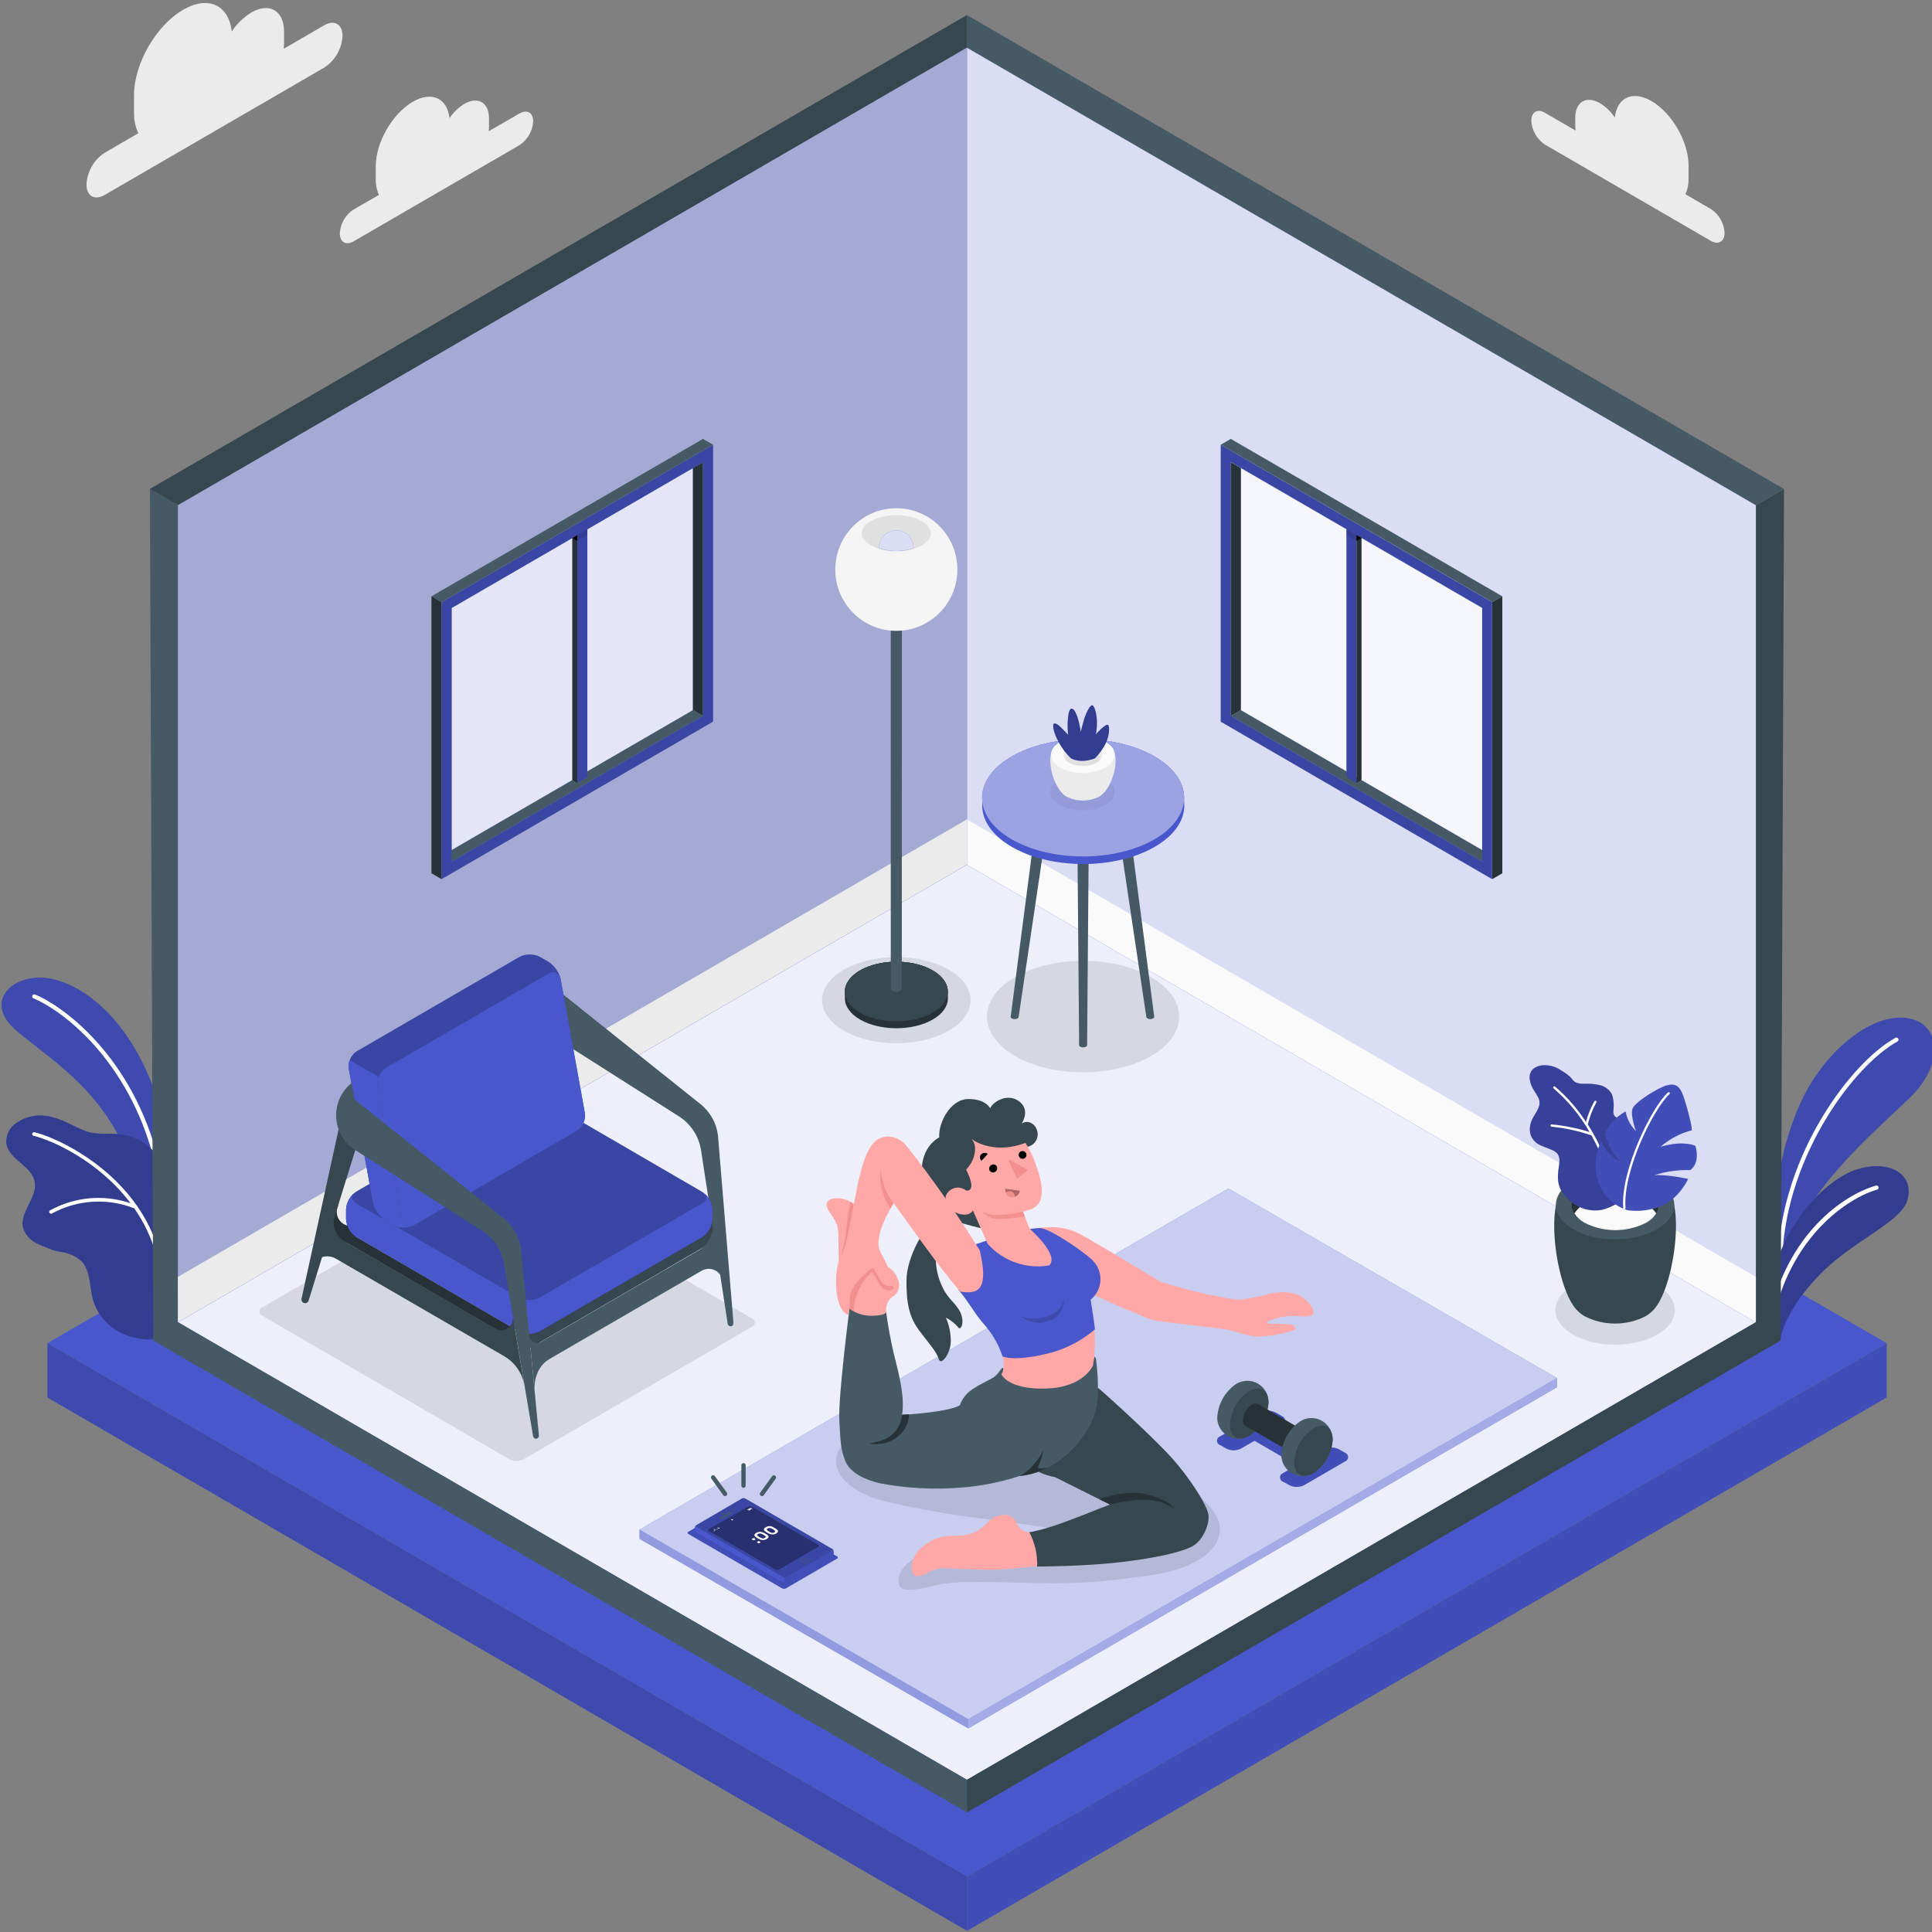 <svg width="327" height="327" viewBox="0 0 327 327" fill="none" xmlns="http://www.w3.org/2000/svg">
<rect x="0" y="0" width="327" height="327" fill="#808080" stroke="none"/>
<g clip-path="url(#clip0_252_5617)">
<path d="M163.673 317.586L8.029 227.333L163.651 137.257L319.325 227.333L163.673 317.586Z" fill="#4957CC"/>
<path d="M8.029 227.333V236.539L163.673 326.799V317.586L8.029 227.333Z" fill="#4957CC"/>
<path opacity="0.15" d="M8.029 227.333V236.539L163.673 326.799V317.586L8.029 227.333Z" fill="black"/>
<path d="M163.673 326.799L319.325 236.539V227.333L163.673 317.586V326.799Z" fill="#4957CC"/>
<path opacity="0.1" d="M163.673 326.799L319.325 236.539V227.333L163.673 317.586V326.799Z" fill="black"/>
<path d="M54.886 4.277L48.025 8.253C48.025 7.946 48.076 7.638 48.076 7.338V5.346C48.076 1.786 45.597 0.351 42.527 2.123C41.21 2.94 40.083 4.031 39.224 5.324C38.72 0.849 35.228 -0.814 30.991 1.662C26.404 4.321 22.686 10.787 22.686 16.105V19.093C22.662 20.286 22.912 21.469 23.415 22.55L17.713 25.86C16.817 26.446 16.071 27.237 15.536 28.167C15.001 29.097 14.693 30.141 14.636 31.214C14.636 33.184 16.014 33.982 17.713 33.001L54.901 11.425C55.797 10.838 56.543 10.048 57.078 9.118C57.612 8.187 57.921 7.144 57.978 6.071C57.964 4.086 56.585 3.288 54.886 4.277Z" fill="#EBEBEB"/>
<path d="M87.918 19.21L82.719 22.213C82.748 21.985 82.763 21.755 82.763 21.524V20.016C82.763 17.335 80.889 16.251 78.578 17.591C77.582 18.203 76.731 19.025 76.084 20.001C75.705 16.625 73.065 15.372 69.871 17.225C66.407 19.232 63.6 24.11 63.6 28.123V30.379C63.58 31.28 63.762 32.173 64.132 32.994L59.845 35.462C59.166 35.903 58.601 36.499 58.197 37.202C57.793 37.905 57.56 38.694 57.519 39.505C57.519 40.969 58.562 41.592 59.845 40.852L87.918 24.571C88.595 24.128 89.158 23.531 89.562 22.828C89.966 22.126 90.2 21.338 90.245 20.528C90.245 19.071 89.202 18.463 87.918 19.21Z" fill="#EBEBEB"/>
<path d="M261.493 19.093L266.67 22.096C266.67 21.869 266.627 21.634 266.627 21.407V19.898C266.627 17.218 268.508 16.134 270.819 17.474C271.814 18.088 272.664 18.91 273.313 19.884C273.692 16.508 276.325 15.255 279.526 17.108C282.989 19.115 285.797 24 285.797 28.006V30.262C285.817 31.163 285.635 32.056 285.265 32.876L289.567 35.374C290.245 35.815 290.81 36.411 291.215 37.114C291.619 37.817 291.851 38.606 291.893 39.417C291.893 40.882 290.85 41.504 289.567 40.764L261.493 24.476C260.821 24.032 260.261 23.435 259.86 22.734C259.458 22.033 259.226 21.248 259.182 20.441C259.182 18.954 260.21 18.346 261.493 19.093Z" fill="#EBEBEB"/>
<path d="M300.81 206.109C300.081 201.311 302.116 190.882 306.155 183.932C310.195 176.981 317.319 171.291 323.123 172.375C328.534 173.393 328.957 180.255 323.371 185.675C317.786 191.095 305.776 201.297 304.157 209.478L303.224 216.677L300.81 206.109Z" fill="#4957CC"/>
<path opacity="0.15" d="M300.81 206.109C300.081 201.311 302.116 190.882 306.155 183.932C310.195 176.981 317.319 171.291 323.123 172.375C328.534 173.393 328.957 180.255 323.371 185.675C317.786 191.095 305.776 201.297 304.157 209.478L303.224 216.677L300.81 206.109Z" fill="black"/>
<path d="M301.416 212.737C301.49 212.718 301.556 212.676 301.605 212.617C301.653 212.557 301.681 212.484 301.685 212.407C302.495 195.562 313.731 180.35 321.191 176.256C321.26 176.205 321.309 176.129 321.327 176.044C321.346 175.959 321.333 175.871 321.291 175.795C321.249 175.719 321.181 175.66 321.1 175.631C321.018 175.601 320.929 175.602 320.848 175.634C313.25 179.809 301.802 195.291 300.985 212.378C300.982 212.424 300.989 212.47 301.004 212.513C301.019 212.556 301.042 212.596 301.073 212.63C301.103 212.665 301.14 212.692 301.182 212.712C301.223 212.731 301.268 212.742 301.313 212.744L301.416 212.737Z" fill="white"/>
<path d="M301.299 226.879C301.678 224.074 304.303 219.153 309.065 214.7C314.337 209.778 321.461 206.819 322.73 203.406C324.224 199.305 320.542 196.185 314.606 197.825C308.671 199.466 299.294 209.265 299.432 221.936L301.299 226.879Z" fill="#4957CC"/>
<path opacity="0.3" d="M301.299 226.879C301.678 224.074 304.303 219.153 309.065 214.7C314.337 209.778 321.461 206.819 322.73 203.406C324.224 199.305 320.542 196.185 314.606 197.825C308.671 199.466 299.294 209.265 299.432 221.936L301.299 226.879Z" fill="black"/>
<path d="M299.724 224.228C299.791 224.213 299.853 224.179 299.901 224.13C299.949 224.08 299.981 224.018 299.994 223.95C302.91 209.207 312.871 202.71 317.706 201.355C317.751 201.344 317.793 201.323 317.83 201.294C317.867 201.265 317.898 201.229 317.92 201.188C317.943 201.147 317.957 201.101 317.961 201.055C317.966 201.008 317.961 200.961 317.946 200.916C317.934 200.871 317.914 200.829 317.886 200.793C317.858 200.756 317.822 200.726 317.782 200.703C317.742 200.681 317.698 200.667 317.652 200.662C317.606 200.657 317.56 200.661 317.516 200.674C312.164 202.183 302.313 208.731 299.286 223.811C299.269 223.903 299.289 223.998 299.34 224.076C299.392 224.154 299.472 224.209 299.564 224.228C299.616 224.241 299.671 224.241 299.724 224.228Z" fill="white"/>
<path d="M28.3 201.436C28.3 201.436 28.913 191.073 25.252 182.313C21.592 173.554 15.54 167.417 9.21 165.776C2.881 164.135 -3.39 169.174 2.801 174.477C8.991 179.779 20.52 186.107 23.502 202.396L28.3 201.436Z" fill="#4957CC"/>
<path opacity="0.15" d="M28.3 201.436C28.3 201.436 28.913 191.073 25.252 182.313C21.592 173.554 15.54 167.417 9.21 165.776C2.881 164.135 -3.39 169.174 2.801 174.477C8.991 179.779 20.52 186.107 23.502 202.396L28.3 201.436Z" fill="black"/>
<path d="M26.864 198.462H26.937C27.027 198.441 27.105 198.386 27.155 198.308C27.206 198.231 27.224 198.136 27.206 198.045C23.327 180.021 11.595 170.72 5.929 168.317C5.843 168.283 5.747 168.284 5.661 168.319C5.575 168.355 5.506 168.422 5.47 168.508C5.452 168.55 5.442 168.596 5.442 168.643C5.442 168.689 5.451 168.735 5.469 168.778C5.486 168.821 5.512 168.86 5.545 168.893C5.578 168.926 5.616 168.951 5.659 168.969C11.201 171.32 22.7 180.453 26.521 198.191C26.539 198.269 26.583 198.338 26.645 198.387C26.707 198.436 26.785 198.463 26.864 198.462Z" fill="white"/>
<path d="M1.051 193.394C1.189 194.771 2.298 195.826 3.355 196.712C4.412 197.598 5.542 198.565 5.856 199.913C6.439 202.652 3.216 205.171 3.916 207.874C4.102 208.431 4.399 208.944 4.789 209.382C5.179 209.821 5.654 210.174 6.184 210.422C7.037 210.884 7.963 211.155 8.86 211.565C9.301 211.697 9.749 211.805 10.202 211.887C11.563 212.019 12.844 212.595 13.848 213.528C15.306 215.154 15.146 217.644 15.678 219.782C16.021 221.055 16.634 222.239 17.477 223.25C18.319 224.262 19.369 225.078 20.556 225.641C22.532 226.594 25.777 227.106 26.609 226.374C27.236 225.81 26.711 223.32 26.944 222.5C27.547 220.406 27.953 218.261 28.154 216.091C28.206 215.097 28.378 214.114 28.665 213.162C29.015 212.107 29.394 211.045 29.693 209.983C29.992 208.921 30.619 208.027 30.583 206.738C30.492 205.519 30.222 204.319 29.78 203.179C29.392 202.027 28.991 200.884 28.577 199.751C28.146 198.383 27.545 197.074 26.791 195.855C26.089 194.831 25.186 193.962 24.138 193.3C23.09 192.639 21.918 192.2 20.695 192.01C18.675 191.702 16.444 192.171 14.497 191.439C12.55 190.706 10.887 189.586 8.875 189.088C7.827 188.778 6.722 188.711 5.645 188.892C4.567 189.074 3.545 189.499 2.655 190.135C2.14 190.502 1.723 190.993 1.443 191.561C1.163 192.13 1.028 192.76 1.051 193.394Z" fill="#4957CC"/>
<path opacity="0.3" d="M1.051 193.394C1.189 194.771 2.298 195.826 3.355 196.712C4.412 197.598 5.542 198.565 5.856 199.913C6.439 202.652 3.216 205.171 3.916 207.874C4.102 208.431 4.399 208.944 4.789 209.382C5.179 209.821 5.654 210.174 6.184 210.422C7.037 210.884 7.963 211.155 8.86 211.565C9.301 211.697 9.749 211.805 10.202 211.887C11.563 212.019 12.844 212.595 13.848 213.528C15.306 215.154 15.146 217.644 15.678 219.782C16.021 221.055 16.634 222.239 17.477 223.25C18.319 224.262 19.369 225.078 20.556 225.641C22.532 226.594 25.777 227.106 26.609 226.374C27.236 225.81 26.711 223.32 26.944 222.5C27.547 220.406 27.953 218.261 28.154 216.091C28.206 215.097 28.378 214.114 28.665 213.162C29.015 212.107 29.394 211.045 29.693 209.983C29.992 208.921 30.619 208.027 30.583 206.738C30.492 205.519 30.222 204.319 29.78 203.179C29.392 202.027 28.991 200.884 28.577 199.751C28.146 198.383 27.545 197.074 26.791 195.855C26.089 194.831 25.186 193.962 24.138 193.3C23.09 192.639 21.918 192.2 20.695 192.01C18.675 191.702 16.444 192.171 14.497 191.439C12.55 190.706 10.887 189.586 8.875 189.088C7.827 188.778 6.722 188.711 5.645 188.892C4.567 189.074 3.545 189.499 2.655 190.135C2.14 190.502 1.723 190.993 1.443 191.561C1.163 192.13 1.028 192.76 1.051 193.394Z" fill="black"/>
<path d="M23.233 204.161C23.212 204.11 23.18 204.064 23.138 204.029C17.545 196.075 8.78 192.311 5.82 191.637C5.739 191.621 5.655 191.638 5.585 191.683C5.516 191.728 5.467 191.798 5.448 191.878C5.439 191.918 5.439 191.96 5.446 192C5.454 192.04 5.469 192.078 5.492 192.112C5.514 192.146 5.543 192.176 5.577 192.198C5.61 192.221 5.648 192.237 5.688 192.245C8.488 192.875 16.626 196.361 22.095 203.648C19.864 202.894 17.503 202.612 15.159 202.82C12.814 203.028 10.538 203.722 8.474 204.856C8.439 204.878 8.408 204.907 8.385 204.94C8.361 204.974 8.344 205.012 8.335 205.052C8.326 205.093 8.326 205.134 8.333 205.175C8.341 205.215 8.356 205.254 8.379 205.289C8.406 205.33 8.443 205.364 8.486 205.389C8.529 205.413 8.577 205.426 8.627 205.428C8.691 205.432 8.754 205.416 8.809 205.384C10.927 204.227 13.272 203.55 15.678 203.402C18.085 203.254 20.494 203.638 22.737 204.527C26.001 209.22 27.638 214.861 27.396 220.581C27.392 220.66 27.419 220.738 27.47 220.798C27.522 220.858 27.595 220.896 27.673 220.903C27.755 220.905 27.835 220.875 27.895 220.819C27.954 220.763 27.99 220.685 27.994 220.603C28.249 214.745 26.576 208.967 23.233 204.161Z" fill="white"/>
<path d="M163.659 301.239L297.187 223.796L163.651 146.36L30.116 223.796L163.659 301.239Z" fill="#4957CC"/>
<g opacity="0.9">
<path d="M163.659 301.239L297.187 223.796L163.651 146.36L30.116 223.796L163.659 301.239Z" fill="white"/>
</g>
<path d="M163.651 306.768L163.658 301.239L297.186 223.796V85.513L301.955 82.752L301.379 226.894L163.651 306.768Z" fill="#37474F"/>
<path d="M163.673 306.768L163.658 301.239L30.138 223.796V85.513L25.369 82.752L25.945 226.894L163.673 306.768Z" fill="#455A64"/>
<path d="M25.369 82.752L163.651 2.548V8.077L30.138 85.513L25.369 82.752Z" fill="#37474F"/>
<path d="M301.933 82.752L163.651 2.548V8.077L297.165 85.513L301.933 82.752Z" fill="#455A64"/>
<path d="M163.651 146.36V8.077L297.186 85.513V223.796L163.651 146.36Z" fill="#4957CC"/>
<g opacity="0.8">
<path d="M163.651 146.36V8.077L297.186 85.513V223.796L163.651 146.36Z" fill="white"/>
</g>
<path d="M297.186 223.796V216.12L163.651 138.685V146.36L297.186 223.796Z" fill="#FAFAFA"/>
<path d="M163.651 146.36V8.077L30.116 85.513V223.796L163.651 146.36Z" fill="#4957CC"/>
<g opacity="0.6">
<path d="M163.651 146.36V8.077L30.116 85.513V223.796L163.651 146.36Z" fill="white"/>
</g>
<g opacity="0.1">
<path d="M163.651 146.36V8.077L30.116 85.513V223.796L163.651 146.36Z" fill="black"/>
</g>
<path d="M30.116 223.796L30.109 216.12L163.651 138.685V146.36L30.116 223.796Z" fill="#EBEBEB"/>
<path d="M74.735 144.851L76.434 145.84L118.981 121.166L117.282 120.177L74.735 144.851Z" fill="#455A64"/>
<path d="M117.282 120.177L76.434 143.863V102.907L117.282 79.222V120.177Z" fill="#4957CC"/>
<path opacity="0.85" d="M117.282 120.177L76.434 143.863V102.907L117.282 79.222V120.177Z" fill="white"/>
<path d="M97.711 89.585V132.518L99.41 131.529V88.597L97.711 89.585Z" fill="#4957CC"/>
<path opacity="0.2" d="M97.711 89.585V132.518L99.41 131.529V88.597L97.711 89.585Z" fill="black"/>
<path opacity="0.1" d="M97.711 90.567L99.403 89.585V90.574L97.711 91.555V90.567Z" fill="black"/>
<path d="M96.858 89.087L97.711 89.585V132.518L96.858 132.02V89.087Z" fill="#263238"/>
<path d="M97.711 91.555L96.858 91.065L97.711 90.567V91.555Z" fill="black"/>
<path d="M120.688 75.267L74.749 101.919V148.792L120.688 122.14V75.267ZM118.982 121.151L76.434 145.826V102.907L118.982 78.233V121.151Z" fill="#4957CC"/>
<path opacity="0.2" d="M120.688 75.267L74.749 101.919V148.792L120.688 122.14V75.267ZM118.982 121.151L76.434 145.826V102.907L118.982 78.233V121.151Z" fill="black"/>
<path d="M118.981 121.166L117.282 120.177V79.222L118.981 78.233V121.166Z" fill="#263238"/>
<path d="M120.688 75.267L118.981 74.286L73.028 100.93L74.735 101.919L120.688 75.267Z" fill="#455A64"/>
<path d="M73.028 100.93L74.735 101.919V148.799L73.028 147.81V100.93Z" fill="#263238"/>
<path d="M252.568 144.851L250.869 145.84L208.321 121.166L210.02 120.177L252.568 144.851Z" fill="#455A64"/>
<path d="M210.02 120.177L250.869 143.863V102.907L210.02 79.222V120.177Z" fill="#4957CC"/>
<path opacity="0.95" d="M210.02 120.177L250.869 143.863V102.907L210.02 79.222V120.177Z" fill="white"/>
<path d="M229.591 89.585V132.518L227.892 131.529V88.597L229.591 89.585Z" fill="#4957CC"/>
<path opacity="0.2" d="M229.591 89.585V132.518L227.892 131.529V88.597L229.591 89.585Z" fill="black"/>
<path opacity="0.1" d="M229.591 90.567L227.892 89.585V90.574L229.591 91.555V90.567Z" fill="black"/>
<path d="M230.444 89.087L229.591 89.585V132.518L230.444 132.02V89.087Z" fill="#263238"/>
<path d="M229.591 91.555L230.444 91.065L229.591 90.567V91.555Z" fill="black"/>
<path d="M206.615 122.147L252.553 148.799V101.926L206.615 75.274V122.147ZM208.321 78.204L250.869 102.878V145.811L208.321 121.151V78.204Z" fill="#4957CC"/>
<path opacity="0.2" d="M206.615 122.147L252.553 148.799V101.926L206.615 75.274V122.147ZM208.321 78.204L250.869 102.878V145.811L208.321 121.151V78.204Z" fill="black"/>
<path d="M208.321 121.166L210.02 120.177V79.222L208.321 78.233V121.166Z" fill="#263238"/>
<path d="M206.615 75.267L208.321 74.286L254.274 100.93L252.568 101.919L206.615 75.267Z" fill="#455A64"/>
<path d="M254.274 100.93L252.568 101.919V148.799L254.274 147.81V100.93Z" fill="#263238"/>
<path opacity="0.1" d="M142.818 164.128C137.904 166.977 137.904 171.591 142.818 174.44C147.733 177.289 155.688 177.289 160.596 174.44C165.503 171.591 165.511 166.977 160.596 164.128C155.681 161.279 147.726 161.279 142.818 164.128Z" fill="black"/>
<path d="M145.546 164.252C142.148 166.23 142.148 169.423 145.546 171.4C148.944 173.378 154.463 173.371 157.869 171.4C161.274 169.43 161.267 166.23 157.869 164.252C154.471 162.275 148.951 162.282 145.546 164.252Z" fill="#37474F"/>
<path d="M160.421 167.826C160.421 166.53 159.575 165.241 157.876 164.252C154.471 162.282 148.958 162.282 145.553 164.252C143.854 165.241 143.008 166.53 143.008 167.826V169.035C143.008 170.309 143.883 171.583 145.56 172.558C148.965 174.528 154.478 174.528 157.883 172.558C159.56 171.583 160.413 170.309 160.435 169.035L160.421 167.826Z" fill="#263238"/>
<path d="M145.546 164.252C142.148 166.23 142.148 169.423 145.546 171.4C148.944 173.378 154.463 173.371 157.869 171.4C161.274 169.43 161.267 166.23 157.869 164.252C154.471 162.275 148.951 162.282 145.546 164.252Z" fill="#37474F"/>
<path d="M152.648 104.05H150.766V167.292C150.762 167.383 150.786 167.473 150.834 167.55C150.882 167.627 150.953 167.688 151.036 167.724C151.242 167.829 151.469 167.884 151.7 167.884C151.93 167.884 152.158 167.829 152.363 167.724C152.447 167.688 152.517 167.627 152.566 167.55C152.614 167.473 152.637 167.383 152.633 167.292L152.648 104.05Z" fill="#455A64"/>
<path d="M151.707 106.774C157.414 106.774 162.04 102.128 162.04 96.396C162.04 90.665 157.414 86.018 151.707 86.018C146.001 86.018 141.375 90.665 141.375 96.396C141.375 102.128 146.001 106.774 151.707 106.774Z" fill="#F5F5F5"/>
<path d="M151.707 93.32C150.207 93.358 148.722 93.004 147.398 92.295C146.391 91.716 145.844 90.991 145.844 90.244C145.844 89.497 146.391 88.779 147.398 88.194C148.736 87.524 150.212 87.175 151.707 87.175C153.203 87.175 154.678 87.524 156.017 88.194C157.023 88.779 157.57 89.504 157.57 90.244C157.57 90.984 157.023 91.709 156.017 92.295C154.692 93.004 153.208 93.358 151.707 93.32Z" fill="#E0E0E0"/>
<path d="M151.707 89.761C150.933 89.761 150.192 90.069 149.645 90.619C149.098 91.168 148.79 91.913 148.79 92.69C148.79 92.734 148.79 92.771 148.79 92.815C150.69 93.404 152.724 93.404 154.624 92.815C154.624 92.771 154.624 92.734 154.624 92.69C154.624 91.913 154.316 91.168 153.769 90.619C153.222 90.069 152.481 89.761 151.707 89.761Z" fill="#4957CC"/>
<g opacity="0.8">
<path d="M151.707 89.761C150.933 89.761 150.192 90.069 149.645 90.619C149.098 91.168 148.79 91.913 148.79 92.69C148.79 92.734 148.79 92.771 148.79 92.815C150.69 93.404 152.724 93.404 154.624 92.815C154.624 92.771 154.624 92.734 154.624 92.69C154.624 91.913 154.316 91.168 153.769 90.619C153.222 90.069 152.481 89.761 151.707 89.761Z" fill="white"/>
</g>
<path opacity="0.1" d="M171.811 165.388C165.46 169.05 165.46 175.048 171.811 178.739C178.162 182.43 188.473 182.401 194.824 178.739C201.175 175.077 201.182 169.079 194.824 165.388C188.466 161.697 178.169 161.704 171.811 165.388Z" fill="black"/>
<path d="M174.947 142.215C174.954 142.131 174.983 142.051 175.032 141.982C175.081 141.914 175.147 141.86 175.224 141.826C175.432 141.717 175.663 141.66 175.898 141.66C176.133 141.66 176.364 141.717 176.573 141.826C176.649 141.86 176.715 141.914 176.764 141.982C176.813 142.051 176.842 142.131 176.85 142.215L172.409 172.111C172.401 172.168 172.379 172.222 172.345 172.268C172.31 172.315 172.265 172.351 172.212 172.374C172.064 172.45 171.901 172.49 171.735 172.49C171.569 172.49 171.405 172.45 171.257 172.374C171.204 172.352 171.157 172.316 171.122 172.27C171.088 172.223 171.066 172.168 171.06 172.111L174.947 142.215Z" fill="#455A64"/>
<path d="M191.463 142.215C191.454 142.131 191.424 142.052 191.375 141.984C191.327 141.916 191.261 141.861 191.186 141.826C190.976 141.716 190.744 141.658 190.507 141.658C190.271 141.658 190.039 141.716 189.829 141.826C189.754 141.861 189.688 141.916 189.64 141.984C189.591 142.052 189.561 142.131 189.552 142.215L194.022 172.111C194.028 172.168 194.05 172.223 194.084 172.27C194.119 172.316 194.166 172.352 194.219 172.374C194.366 172.45 194.528 172.49 194.693 172.49C194.858 172.49 195.02 172.45 195.167 172.374C195.22 172.352 195.267 172.316 195.301 172.27C195.336 172.223 195.358 172.168 195.364 172.111L191.463 142.215Z" fill="#455A64"/>
<path d="M184.273 143.203C184.265 143.119 184.235 143.038 184.186 142.969C184.138 142.9 184.072 142.844 183.996 142.808C183.786 142.703 183.555 142.649 183.321 142.649C183.087 142.649 182.856 142.703 182.647 142.808C182.569 142.843 182.502 142.898 182.452 142.968C182.402 143.037 182.371 143.118 182.362 143.203L182.647 176.893C182.654 176.952 182.676 177.007 182.71 177.055C182.745 177.102 182.79 177.14 182.844 177.164C182.991 177.24 183.155 177.28 183.321 177.28C183.487 177.28 183.651 177.24 183.799 177.164C183.85 177.137 183.894 177.099 183.929 177.052C183.963 177.005 183.986 176.951 183.996 176.893L184.273 143.203Z" fill="#455A64"/>
<path d="M200.417 135.066C200.417 132.525 198.762 129.991 195.422 128.05C188.75 124.176 177.922 124.176 171.242 128.05C167.903 129.991 166.247 132.525 166.247 135.066V136.429C166.291 138.933 167.961 141.431 171.257 143.335C177.936 147.209 188.757 147.209 195.436 143.335C198.732 141.431 200.41 138.941 200.446 136.429L200.417 135.066Z" fill="#4957CC"/>
<path d="M171.228 128.028C164.548 131.903 164.548 138.179 171.228 142.054C177.907 145.928 188.728 145.928 195.407 142.054C202.087 138.179 202.087 131.903 195.407 128.028C188.728 124.154 177.907 124.154 171.228 128.028Z" fill="#4957CC"/>
<path opacity="0.45" d="M171.228 128.028C164.548 131.903 164.548 138.179 171.228 142.054C177.907 145.928 188.728 145.928 195.407 142.054C202.087 138.179 202.087 131.903 195.407 128.028C188.728 124.154 177.907 124.154 171.228 128.028Z" fill="white"/>
<g opacity="0.05">
<path d="M187.066 131.764C189.195 133.001 189.195 135.001 187.066 136.238C185.871 136.849 184.549 137.167 183.208 137.167C181.868 137.167 180.546 136.849 179.351 136.238C177.222 135.001 177.222 133.001 179.351 131.764C180.547 131.157 181.868 130.84 183.208 130.84C184.548 130.84 185.87 131.157 187.066 131.764Z" fill="black"/>
</g>
<path d="M179.818 134.276C177.958 132.379 176.901 127.626 178.68 126.124H187.89C189.698 127.626 188.619 132.372 186.752 134.276L186.701 134.327L186.636 134.393L186.468 134.539L186.424 134.576C186.381 134.614 186.335 134.649 186.286 134.679C186.209 134.735 186.128 134.786 186.045 134.832C185.189 135.269 184.242 135.497 183.281 135.497C182.321 135.497 181.374 135.269 180.518 134.832C180.434 134.786 180.354 134.735 180.277 134.679L180.146 134.583L180.095 134.539L179.934 134.393C179.907 134.372 179.882 134.348 179.861 134.32C179.861 134.32 179.825 134.29 179.818 134.276Z" fill="#EBEBEB"/>
<path d="M187.087 125.546C189.187 126.761 189.187 128.739 187.087 129.94C185.909 130.54 184.606 130.852 183.285 130.852C181.963 130.852 180.661 130.54 179.482 129.94C177.382 128.724 177.382 126.747 179.482 125.546C180.66 124.942 181.963 124.628 183.285 124.628C184.607 124.628 185.91 124.942 187.087 125.546Z" fill="#FAFAFA"/>
<path d="M185.6 126.38C186.876 127.113 186.876 128.321 185.6 129.061C184.883 129.428 184.089 129.619 183.285 129.619C182.48 129.619 181.687 129.428 180.97 129.061C179.693 128.329 179.693 127.12 180.97 126.38C181.687 126.014 182.48 125.823 183.285 125.823C184.089 125.823 184.883 126.014 185.6 126.38Z" fill="#EBEBEB"/>
<path d="M180.969 127.648C181.687 127.281 182.48 127.09 183.285 127.09C184.089 127.09 184.883 127.281 185.6 127.648C185.909 127.828 186.171 128.079 186.365 128.38C186.174 128.683 185.911 128.935 185.6 129.112C184.883 129.479 184.089 129.67 183.285 129.67C182.48 129.67 181.687 129.479 180.969 129.112C180.657 128.937 180.393 128.685 180.204 128.38C180.396 128.077 180.658 127.825 180.969 127.648Z" fill="#E0E0E0"/>
<path d="M185.315 128.358C185.971 127.691 186.535 126.94 186.993 126.124C187.765 124.747 187.904 122.909 187.503 122.682C187.102 122.455 185.476 124.286 185.476 124.286C185.626 123.514 185.685 122.728 185.651 121.942C185.585 120.719 185.286 119.613 184.922 119.386C184.557 119.159 183.791 120.705 183.463 121.825C183.135 122.946 182.931 123.861 182.931 123.861C182.798 122.99 182.598 122.131 182.333 121.29C181.925 120.126 181.56 119.862 181.276 119.979C180.991 120.097 180.802 120.639 180.714 122.177C180.685 122.91 180.709 123.644 180.787 124.374C180.787 124.374 180.211 123.737 179.577 123.121C178.942 122.506 178.578 122.389 178.374 122.484C178.169 122.579 178.118 123.663 179.205 125.633C179.742 126.635 180.431 127.547 181.247 128.336C181.247 128.336 182.756 129.325 185.315 128.358Z" fill="#4957CC"/>
<path opacity="0.3" d="M185.315 128.358C185.971 127.691 186.535 126.94 186.993 126.124C187.765 124.747 187.904 122.909 187.503 122.682C187.102 122.455 185.476 124.286 185.476 124.286C185.626 123.514 185.685 122.728 185.651 121.942C185.585 120.719 185.286 119.613 184.922 119.386C184.557 119.159 183.791 120.705 183.463 121.825C183.135 122.946 182.931 123.861 182.931 123.861C182.798 122.99 182.598 122.131 182.333 121.29C181.925 120.126 181.56 119.862 181.276 119.979C180.991 120.097 180.802 120.639 180.714 122.177C180.685 122.91 180.709 123.644 180.787 124.374C180.787 124.374 180.211 123.737 179.577 123.121C178.942 122.506 178.578 122.389 178.374 122.484C178.169 122.579 178.118 123.663 179.205 125.633C179.742 126.635 180.431 127.547 181.247 128.336C181.247 128.336 182.756 129.325 185.315 128.358Z" fill="black"/>
<path opacity="0.1" d="M266.211 217.578C262.259 219.87 262.259 223.584 266.211 225.876C270.163 228.168 276.565 228.161 280.51 225.876C284.455 223.591 284.462 219.87 280.51 217.578C276.558 215.286 270.163 215.286 266.211 217.578Z" fill="black"/>
<path d="M279.825 221.745C283.281 218.2 285.308 203.787 281.94 200.975H264.789C261.413 203.787 263.44 218.193 266.897 221.738L266.991 221.84C267.034 221.876 267.073 221.915 267.108 221.958L267.422 222.236L267.509 222.302L267.764 222.5C267.917 222.602 268.063 222.697 268.216 222.785C269.812 223.598 271.576 224.021 273.364 224.021C275.153 224.021 276.917 223.598 278.512 222.785C278.666 222.695 278.814 222.598 278.957 222.492L279.205 222.309L279.307 222.229C279.409 222.141 279.511 222.053 279.606 221.958L279.745 221.826L279.825 221.745Z" fill="#37474F"/>
<path d="M266.277 199.847C262.361 202.117 262.361 205.794 266.277 208.064C270.192 210.334 276.536 210.334 280.445 208.064C284.353 205.794 284.36 202.117 280.445 199.847C276.529 197.576 270.192 197.576 266.277 199.847Z" fill="#455A64"/>
<path d="M268.158 200.938C265.285 202.6 265.285 205.332 268.158 206.973C269.771 207.793 271.553 208.22 273.361 208.22C275.168 208.22 276.951 207.793 278.563 206.973C281.436 205.303 281.436 202.579 278.563 200.938C276.952 200.115 275.169 199.686 273.361 199.686C271.552 199.686 269.77 200.115 268.158 200.938Z" fill="#263238"/>
<path d="M278.563 203.801C276.951 202.978 275.169 202.549 273.361 202.549C271.552 202.549 269.77 202.978 268.158 203.801C267.476 204.179 266.898 204.72 266.473 205.376C266.906 206.041 267.498 206.588 268.194 206.965C269.807 207.785 271.589 208.213 273.397 208.213C275.205 208.213 276.987 207.785 278.6 206.965C279.298 206.59 279.89 206.043 280.321 205.376C279.878 204.709 279.273 204.167 278.563 203.801Z" fill="#FAFAFA"/>
<path d="M275.457 193.658C275.599 193.217 275.677 192.759 275.69 192.296C275.728 191.742 275.616 191.188 275.366 190.693C275.115 190.197 274.736 189.78 274.268 189.483C273.882 189.278 273.401 189.154 273.189 188.751C273.086 188.522 273.043 188.269 273.065 188.019C273.199 187.083 273.119 186.129 272.832 185.228C272.625 184.843 272.339 184.505 271.994 184.238C271.648 183.97 271.251 183.779 270.827 183.676C269.979 183.474 269.108 183.393 268.238 183.434C267.775 183.458 267.312 183.403 266.867 183.273C266.328 183.075 266.094 182.614 265.722 182.233C265.279 181.844 264.797 181.501 264.286 181.207C263.28 180.476 262.031 180.164 260.8 180.336C258.241 180.878 258.679 183.097 259.699 184.664C260.72 186.232 261.005 186.752 259.699 188.78C258.394 190.809 258.73 192.984 260.851 193.907C262.973 194.83 264.257 194.764 263.878 197.232C263.535 199.429 263.404 201.29 265.701 203.208C266.429 203.874 267.301 204.361 268.249 204.631C269.197 204.9 270.194 204.945 271.162 204.761C272.005 204.551 272.811 204.216 273.554 203.765C274.093 203.377 273.619 202.989 273.722 202.373C273.948 201.055 274.166 199.737 274.392 198.426C274.509 197.376 274.687 196.335 274.925 195.306C275.085 194.727 275.297 194.215 275.457 193.658Z" fill="#4957CC"/>
<path opacity="0.25" d="M275.457 193.658C275.599 193.217 275.677 192.759 275.69 192.296C275.728 191.742 275.616 191.188 275.366 190.693C275.115 190.197 274.736 189.78 274.268 189.483C273.882 189.278 273.401 189.154 273.189 188.751C273.086 188.522 273.043 188.269 273.065 188.019C273.199 187.083 273.119 186.129 272.832 185.228C272.625 184.843 272.339 184.505 271.994 184.238C271.648 183.97 271.251 183.779 270.827 183.676C269.979 183.474 269.108 183.393 268.238 183.434C267.775 183.458 267.312 183.403 266.867 183.273C266.328 183.075 266.094 182.614 265.722 182.233C265.279 181.844 264.797 181.501 264.286 181.207C263.28 180.476 262.031 180.164 260.8 180.336C258.241 180.878 258.679 183.097 259.699 184.664C260.72 186.232 261.005 186.752 259.699 188.78C258.394 190.809 258.73 192.984 260.851 193.907C262.973 194.83 264.257 194.764 263.878 197.232C263.535 199.429 263.404 201.29 265.701 203.208C266.429 203.874 267.301 204.361 268.249 204.631C269.197 204.9 270.194 204.945 271.162 204.761C272.005 204.551 272.811 204.216 273.554 203.765C274.093 203.377 273.619 202.989 273.722 202.373C273.948 201.055 274.166 199.737 274.392 198.426C274.509 197.376 274.687 196.335 274.925 195.306C275.085 194.727 275.297 194.215 275.457 193.658Z" fill="black"/>
<path d="M269.711 191.93C269.704 191.902 269.688 191.876 269.667 191.856C269.361 191.314 269.047 190.802 268.741 190.318C269.058 189.011 269.549 187.752 270.199 186.576C270.217 186.532 270.218 186.484 270.203 186.44C270.189 186.396 270.159 186.358 270.119 186.334C270.098 186.32 270.074 186.31 270.049 186.306C270.024 186.301 269.998 186.302 269.973 186.309C269.949 186.315 269.926 186.326 269.905 186.342C269.885 186.358 269.869 186.377 269.857 186.4C269.238 187.505 268.76 188.683 268.435 189.908C266.991 187.66 265.224 185.639 263.192 183.91C263.172 183.894 263.149 183.883 263.125 183.876C263.1 183.869 263.075 183.867 263.049 183.871C263.024 183.874 263 183.883 262.978 183.896C262.956 183.909 262.937 183.926 262.922 183.947C262.893 183.99 262.881 184.043 262.889 184.094C262.897 184.146 262.925 184.193 262.966 184.225C265.397 186.317 267.452 188.815 269.04 191.607C266.959 190.953 264.816 190.519 262.645 190.311C262.62 190.308 262.594 190.31 262.569 190.317C262.545 190.325 262.522 190.337 262.502 190.353C262.482 190.37 262.466 190.39 262.454 190.413C262.442 190.436 262.435 190.461 262.434 190.487C262.431 190.512 262.433 190.538 262.44 190.563C262.447 190.588 262.46 190.611 262.476 190.631C262.492 190.65 262.512 190.667 262.535 190.679C262.558 190.69 262.583 190.697 262.609 190.699C264.906 190.923 267.17 191.414 269.354 192.164C271.355 195.712 272.697 199.596 273.313 203.626C273.316 203.666 273.333 203.705 273.361 203.734C273.389 203.763 273.426 203.782 273.466 203.787H273.532C273.557 203.783 273.581 203.775 273.603 203.762C273.624 203.749 273.643 203.732 273.658 203.711C273.673 203.691 273.684 203.667 273.69 203.643C273.696 203.618 273.696 203.592 273.692 203.567C273.082 199.477 271.733 195.533 269.711 191.93Z" fill="white"/>
<path d="M275.508 204.842C277.418 205.103 279.364 204.85 281.145 204.109C284.244 202.879 285.724 199.539 285.724 199.539C285.724 199.539 282.012 198.719 279.963 198.917C281.935 198.276 284.002 197.981 286.074 198.045C286.074 198.045 287.824 197.042 286.956 193.944C286.956 193.944 284.995 192.933 281.043 194.105C282.56 192.783 284.358 191.828 286.3 191.314C286.577 191.271 285.527 187.22 284.893 185.455C284.258 183.69 283.471 183.324 282.049 183.72C280.627 184.115 276.668 186.547 276.296 187.689C275.924 188.832 276.894 191.439 276.894 191.439C275.978 190.541 275.364 189.379 275.136 188.114C274.302 188.586 273.542 189.181 272.883 189.879C272.319 190.512 271.901 191.262 271.658 192.076C272.18 193.777 273.074 195.338 274.276 196.646C272.792 195.927 271.628 194.679 271.009 193.145C270.193 194.782 269.89 196.628 270.141 198.441C270.323 199.915 270.927 201.304 271.88 202.44C272.832 203.577 274.093 204.411 275.508 204.842Z" fill="#4957CC"/>
<path opacity="0.1" d="M275.508 204.842C277.418 205.103 279.364 204.85 281.145 204.109C284.244 202.879 285.724 199.539 285.724 199.539C285.724 199.539 282.012 198.719 279.963 198.917C281.935 198.276 284.002 197.981 286.074 198.045C286.074 198.045 287.824 197.042 286.956 193.944C286.956 193.944 284.995 192.933 281.043 194.105C282.56 192.783 284.358 191.828 286.3 191.314C286.577 191.271 285.527 187.22 284.893 185.455C284.258 183.69 283.471 183.324 282.049 183.72C280.627 184.115 276.668 186.547 276.296 187.689C275.924 188.832 276.894 191.439 276.894 191.439C275.978 190.541 275.364 189.379 275.136 188.114C274.302 188.586 273.542 189.181 272.883 189.879C272.319 190.512 271.901 191.262 271.658 192.076C272.18 193.777 273.074 195.338 274.276 196.646C272.792 195.927 271.628 194.679 271.009 193.145C270.193 194.782 269.89 196.628 270.141 198.441C270.323 199.915 270.927 201.304 271.88 202.44C272.832 203.577 274.093 204.411 275.508 204.842Z" fill="black"/>
<path d="M275.041 204.644C275.071 204.626 275.095 204.6 275.111 204.569C275.126 204.537 275.132 204.503 275.129 204.468C274.618 198.272 279.869 187.623 282.567 185.184C282.584 185.166 282.599 185.145 282.608 185.122C282.618 185.099 282.623 185.074 282.623 185.049C282.623 185.023 282.618 184.998 282.608 184.975C282.599 184.952 282.584 184.931 282.567 184.913C282.531 184.879 282.484 184.86 282.435 184.86C282.386 184.86 282.339 184.879 282.304 184.913C279.562 187.367 274.225 198.213 274.742 204.512C274.748 204.561 274.772 204.606 274.81 204.638C274.849 204.669 274.897 204.684 274.947 204.68C274.981 204.678 275.014 204.665 275.041 204.644Z" fill="white"/>
<path opacity="0.1" d="M127.36 223.203L85.395 198.829C85.042 198.648 84.651 198.554 84.254 198.554C83.858 198.554 83.467 198.648 83.113 198.829L44.321 221.328C44.195 221.387 44.089 221.481 44.015 221.598C43.941 221.715 43.902 221.851 43.902 221.99C43.902 222.13 43.941 222.266 44.015 222.383C44.089 222.5 44.195 222.594 44.321 222.653L86.278 247.02C86.631 247.201 87.022 247.295 87.419 247.295C87.816 247.295 88.207 247.201 88.56 247.02L91.725 245.189L112.813 232.958L127.36 224.521C127.483 224.461 127.587 224.367 127.66 224.251C127.733 224.134 127.771 223.999 127.771 223.862C127.771 223.724 127.733 223.589 127.66 223.473C127.587 223.356 127.483 223.263 127.36 223.203Z" fill="black"/>
<path d="M120.323 204.71C120.493 205.723 120.35 206.765 119.913 207.694C119.476 208.623 118.767 209.397 117.881 209.91L89.319 224.865L89.238 226.52L87.94 227.253L89.61 228.219L121.184 209.866L120.323 204.71Z" fill="#37474F"/>
<path d="M90.5 235.536C90.317 233.339 91.098 231.142 93.008 230.014L118.741 215.088C119.079 214.89 119.459 214.778 119.85 214.761C120.24 214.744 120.629 214.823 120.983 214.99C121.336 215.157 121.644 215.408 121.88 215.721C122.116 216.034 122.272 216.4 122.336 216.787L120.637 206.497C120.81 207.494 120.674 208.52 120.247 209.437C119.821 210.354 119.125 211.117 118.253 211.624L91.608 227.092C91.417 227.224 91.193 227.301 90.961 227.314C90.729 227.328 90.498 227.278 90.293 227.169C90.087 227.061 89.915 226.898 89.795 226.698C89.674 226.499 89.611 226.27 89.61 226.037L89.472 224.623L90.5 235.536Z" fill="#455A64"/>
<path d="M91.061 164.926L83.769 169.159L114.891 188.934C115.877 189.558 116.721 190.384 117.367 191.358C118.013 192.333 118.447 193.433 118.639 194.588L123.167 224.067C123.182 224.144 123.215 224.217 123.263 224.28C123.311 224.342 123.373 224.393 123.443 224.428C123.514 224.462 123.591 224.48 123.67 224.48C123.749 224.48 123.826 224.461 123.896 224.426C124.064 224.323 124.166 224.133 124.1 223.422L121.512 192.098C121.228 189.992 120.128 188.083 118.449 186.788L91.061 164.926Z" fill="#455A64"/>
<path d="M57.271 203.816L57.096 204.234C56.786 204.953 56.749 205.761 56.994 206.505C57.239 207.249 57.747 207.877 58.423 208.269L87.094 224.909L86.365 220.595L87.445 227.062L55.28 208.357L57.271 203.816Z" fill="#263238"/>
<path d="M57.271 203.816L57.205 204.116C56.996 204.584 56.94 205.106 57.046 205.607C57.152 206.108 57.414 206.562 57.794 206.903C58.175 207.245 58.654 207.455 59.161 207.505C59.669 207.554 60.179 207.44 60.618 207.178L61.843 206.445L63.469 207.39L56.782 211.272L54.66 209.851L57.271 203.816Z" fill="#263238"/>
<path d="M87.824 225.319L60.312 209.353C59.805 209.022 59.383 208.576 59.08 208.05C58.777 207.525 58.602 206.935 58.569 206.328V204.702C58.601 204.096 58.775 203.505 59.078 202.98C59.381 202.454 59.804 202.008 60.312 201.678L87.824 185.719C88.363 185.444 88.958 185.301 89.563 185.301C90.167 185.301 90.763 185.444 91.302 185.719L118.821 201.714C119.328 202.045 119.75 202.491 120.051 203.017C120.353 203.543 120.526 204.133 120.557 204.739V206.387C120.525 206.993 120.351 207.582 120.05 208.108C119.748 208.634 119.327 209.08 118.821 209.412L91.309 225.356C90.766 225.626 90.168 225.764 89.562 225.757C88.956 225.751 88.361 225.601 87.824 225.319Z" fill="#4957CC"/>
<path opacity="0.2" d="M87.824 225.319L60.312 209.353C59.805 209.022 59.383 208.576 59.08 208.05C58.777 207.525 58.602 206.935 58.569 206.328V204.702C58.601 204.096 58.775 203.505 59.078 202.98C59.381 202.454 59.804 202.008 60.312 201.678L87.824 185.719C88.363 185.444 88.958 185.301 89.563 185.301C90.167 185.301 90.763 185.444 91.302 185.719L118.821 201.714C119.328 202.045 119.75 202.491 120.051 203.017C120.353 203.543 120.526 204.133 120.557 204.739V206.387C120.525 206.993 120.351 207.582 120.05 208.108C119.748 208.634 119.327 209.08 118.821 209.412L91.309 225.356C90.766 225.626 90.168 225.764 89.562 225.757C88.956 225.751 88.361 225.601 87.824 225.319Z" fill="black"/>
<path d="M88.341 225.539C88.164 225.484 87.993 225.41 87.831 225.319L60.319 209.353C59.812 209.022 59.39 208.576 59.087 208.05C58.784 207.525 58.609 206.935 58.576 206.328V204.695C58.608 204.157 58.751 203.632 58.994 203.152C59.237 202.672 59.577 202.247 59.991 201.905C59.371 202.461 59.48 203.208 60.319 203.692L87.7 219.57L88.341 225.539Z" fill="#4957CC"/>
<path d="M120.564 204.695V206.35C120.531 206.957 120.356 207.547 120.053 208.072C119.75 208.598 119.328 209.044 118.821 209.375L91.309 225.319C90.854 225.551 90.357 225.69 89.847 225.728C89.338 225.766 88.826 225.702 88.341 225.539L87.7 219.57L87.831 219.643C88.369 219.921 88.965 220.067 89.57 220.067C90.175 220.067 90.771 219.921 91.309 219.643L118.821 203.692C119.66 203.208 119.769 202.461 119.149 201.905C119.563 202.247 119.903 202.672 120.146 203.152C120.39 203.632 120.532 204.157 120.564 204.695Z" fill="#4957CC"/>
<path d="M97.617 191.395L70.105 207.346C69.479 207.682 68.768 207.822 68.063 207.749C67.961 207.756 67.859 207.756 67.757 207.749H67.698L67.516 207.713L67.246 207.647C67.04 207.583 66.842 207.497 66.656 207.39L65.219 206.526C64.164 205.838 63.414 204.768 63.126 203.538L59.035 180.907C59.012 180.764 59 180.62 58.999 180.475C58.995 180.416 58.995 180.358 58.999 180.299C59.023 180.006 59.087 179.718 59.189 179.442C59.373 178.929 59.69 178.474 60.107 178.124L60.224 178.036L60.406 177.919L87.926 161.96C88.465 161.685 89.061 161.542 89.665 161.542C90.269 161.542 90.865 161.685 91.404 161.96L92.819 162.78C93.127 162.968 93.407 163.2 93.65 163.469C93.702 163.515 93.748 163.566 93.788 163.623C93.979 163.836 94.15 164.066 94.299 164.311C94.333 164.361 94.365 164.412 94.394 164.465L94.474 164.604C94.518 164.677 94.547 164.743 94.583 164.809C94.62 164.875 94.649 164.948 94.678 165.022L94.744 165.19C94.746 165.217 94.746 165.244 94.744 165.271C94.744 165.329 94.78 165.38 94.795 165.432C94.815 165.497 94.832 165.563 94.846 165.629C94.861 165.677 94.874 165.726 94.882 165.776L98.973 188.399C99.053 188.977 98.969 189.565 98.728 190.095C98.488 190.626 98.103 191.076 97.617 191.395Z" fill="#4957CC"/>
<path opacity="0.2" d="M97.617 191.395L70.105 207.346C69.479 207.682 68.768 207.822 68.063 207.749C67.961 207.756 67.859 207.756 67.757 207.749H67.698L67.516 207.713L67.246 207.647C67.04 207.583 66.842 207.497 66.656 207.39L65.219 206.526C64.164 205.838 63.414 204.768 63.126 203.538L59.035 180.907C59.012 180.764 59 180.62 58.999 180.475C58.995 180.416 58.995 180.358 58.999 180.299C59.023 180.006 59.087 179.718 59.189 179.442C59.373 178.929 59.69 178.474 60.107 178.124L60.224 178.036L60.406 177.919L87.926 161.96C88.465 161.685 89.061 161.542 89.665 161.542C90.269 161.542 90.865 161.685 91.404 161.96L92.819 162.78C93.127 162.968 93.407 163.2 93.65 163.469C93.702 163.515 93.748 163.566 93.788 163.623C93.979 163.836 94.15 164.066 94.299 164.311C94.333 164.361 94.365 164.412 94.394 164.465L94.474 164.604C94.518 164.677 94.547 164.743 94.583 164.809C94.62 164.875 94.649 164.948 94.678 165.022L94.744 165.19C94.746 165.217 94.746 165.244 94.744 165.271C94.744 165.329 94.78 165.38 94.795 165.432C94.815 165.497 94.832 165.563 94.846 165.629C94.861 165.677 94.874 165.726 94.882 165.776L98.973 188.399C99.053 188.977 98.969 189.565 98.728 190.095C98.488 190.626 98.103 191.076 97.617 191.395Z" fill="black"/>
<path d="M63.921 183.749L68.012 206.372C68.029 206.608 68.109 206.835 68.243 207.029C68.376 207.223 68.559 207.378 68.773 207.477C68.986 207.577 69.222 207.617 69.456 207.594C69.691 207.571 69.914 207.485 70.104 207.346L97.617 191.395C98.108 191.08 98.499 190.631 98.745 190.1C98.99 189.57 99.079 188.979 99.002 188.399L94.911 165.776C94.894 165.54 94.814 165.314 94.68 165.119C94.546 164.925 94.363 164.77 94.15 164.671C93.936 164.572 93.701 164.531 93.466 164.554C93.232 164.577 93.009 164.663 92.819 164.802L65.306 180.753C64.815 181.068 64.424 181.517 64.178 182.048C63.933 182.579 63.843 183.169 63.921 183.749Z" fill="#4957CC"/>
<path d="M69.397 207.632C68.962 207.745 68.511 207.784 68.063 207.749C67.961 207.756 67.859 207.756 67.757 207.749C67.676 207.749 67.596 207.749 67.516 207.705L67.246 207.639C67.04 207.576 66.842 207.49 66.656 207.383L65.219 206.526C64.164 205.838 63.414 204.768 63.126 203.538L59.035 180.907C59.012 180.764 59 180.62 58.999 180.475C58.995 180.417 58.995 180.358 58.999 180.299C59.023 180.006 59.087 179.718 59.189 179.442L64.096 182.247C63.902 182.722 63.842 183.242 63.921 183.749L68.012 206.372C68.034 206.717 68.192 207.039 68.45 207.267C68.709 207.495 69.047 207.61 69.39 207.588C69.389 207.603 69.391 207.618 69.397 207.632Z" fill="#4957CC"/>
<path d="M51.051 219.746L57.555 190.033L60.727 192.757L52.21 220.2C52.158 220.322 52.069 220.425 51.955 220.493C51.845 220.556 51.718 220.583 51.592 220.572C51.465 220.561 51.346 220.512 51.248 220.431C51.15 220.35 51.078 220.242 51.043 220.119C51.008 219.997 51.011 219.867 51.051 219.746Z" fill="#37474F"/>
<path d="M60.005 186.085L85.133 206.109C86.021 206.82 86.755 207.707 87.288 208.715C87.821 209.723 88.142 210.83 88.232 211.968L91.214 242.97C91.222 243.067 91.203 243.164 91.158 243.249C91.112 243.335 91.043 243.406 90.959 243.453C90.889 243.49 90.811 243.51 90.732 243.511C90.653 243.512 90.575 243.495 90.504 243.46C90.433 243.425 90.371 243.373 90.323 243.31C90.276 243.246 90.244 243.173 90.23 243.094L85.308 213.938C85.115 212.784 84.683 211.684 84.038 210.71C83.393 209.736 82.552 208.909 81.567 208.284L60.115 194.647C59.18 194.052 58.4 193.242 57.841 192.283C57.282 191.324 56.959 190.245 56.9 189.135C56.84 188.025 57.046 186.917 57.5 185.904C57.954 184.89 58.643 184.001 59.51 183.309L60.005 186.085Z" fill="#455A64"/>
<path d="M56.826 205.332C56.441 206.14 56.364 207.062 56.61 207.923C56.856 208.784 57.408 209.525 58.161 210.005L83.813 224.88C84.142 225.069 84.518 225.16 84.896 225.144C85.275 225.127 85.641 225.004 85.952 224.787C86.263 224.57 86.507 224.269 86.655 223.918C86.803 223.568 86.849 223.183 86.788 222.807L88.757 234.481C88.581 233.465 88.188 232.499 87.604 231.65C87.019 230.802 86.258 230.091 85.374 229.567L56.855 213.037C56.498 212.828 56.101 212.698 55.691 212.655C55.28 212.611 54.864 212.656 54.472 212.787C54.08 212.917 53.719 213.129 53.415 213.41C53.111 213.69 52.869 214.033 52.706 214.414L56.826 205.332Z" fill="#37474F"/>
<path d="M263.535 233.243L163.884 290.992L108.24 258.899L207.898 201.157L263.535 233.243Z" fill="#4957CC"/>
<path opacity="0.7" d="M263.535 233.243L163.884 290.992L108.24 258.899L207.898 201.157L263.535 233.243Z" fill="white"/>
<path d="M263.535 233.243V234.803L163.885 292.552V290.992L263.535 233.243Z" fill="#4957CC"/>
<path opacity="0.5" d="M263.535 233.243V234.803L163.885 292.552V290.992L263.535 233.243Z" fill="white"/>
<path d="M163.884 290.993L108.24 258.899V260.459L163.884 292.553V290.993Z" fill="#4957CC"/>
<path opacity="0.4" d="M163.884 290.993L108.24 258.899V260.459L163.884 292.553V290.993Z" fill="white"/>
<path d="M133.033 268.831L141.666 263.807C141.708 263.795 141.744 263.77 141.77 263.736C141.796 263.701 141.81 263.659 141.81 263.616C141.81 263.573 141.796 263.531 141.77 263.497C141.744 263.462 141.708 263.437 141.666 263.426L125.821 254.234C125.718 254.18 125.603 254.152 125.486 254.152C125.369 254.152 125.254 254.18 125.15 254.234L116.517 259.251C116.477 259.265 116.442 259.291 116.417 259.326C116.392 259.361 116.379 259.402 116.379 259.445C116.379 259.488 116.392 259.53 116.417 259.564C116.442 259.599 116.477 259.625 116.517 259.639L132.369 268.831C132.472 268.883 132.586 268.911 132.701 268.911C132.816 268.911 132.93 268.883 133.033 268.831Z" fill="#4957CC"/>
<path opacity="0.1" d="M133.033 268.831L141.666 263.807C141.708 263.795 141.744 263.77 141.77 263.736C141.796 263.701 141.81 263.659 141.81 263.616C141.81 263.573 141.796 263.531 141.77 263.497C141.744 263.462 141.708 263.437 141.666 263.426L125.821 254.234C125.718 254.18 125.603 254.152 125.486 254.152C125.369 254.152 125.254 254.18 125.15 254.234L116.517 259.251C116.477 259.265 116.442 259.291 116.417 259.326C116.392 259.361 116.379 259.402 116.379 259.445C116.379 259.488 116.392 259.53 116.417 259.564C116.442 259.599 116.477 259.625 116.517 259.639L132.369 268.831C132.472 268.883 132.586 268.911 132.701 268.911C132.816 268.911 132.93 268.883 133.033 268.831Z" fill="black"/>
<path d="M140.835 262.151C140.952 262.239 140.937 262.371 140.835 262.451L133.128 266.897C133.04 266.94 132.944 266.963 132.847 266.963C132.749 266.963 132.653 266.94 132.566 266.897L117.91 258.401C117.764 258.313 117.756 258.189 117.91 258.094C117.837 258.149 117.777 258.22 117.735 258.301C117.692 258.382 117.667 258.471 117.662 258.562V258.929C117.667 259.027 117.695 259.123 117.745 259.208C117.794 259.294 117.863 259.366 117.946 259.419L132.603 267.915C132.69 267.958 132.786 267.981 132.883 267.981C132.981 267.981 133.077 267.958 133.164 267.915L140.835 263.469C140.916 263.417 140.983 263.345 141.031 263.261C141.079 263.177 141.107 263.083 141.112 262.986V262.613C141.101 262.52 141.071 262.431 141.023 262.352C140.976 262.272 140.911 262.204 140.835 262.151Z" fill="#4957CC"/>
<path opacity="0.1" d="M140.835 262.151C140.952 262.239 140.937 262.371 140.835 262.451L133.128 266.897C133.04 266.94 132.944 266.963 132.847 266.963C132.749 266.963 132.653 266.94 132.566 266.897L117.91 258.401C117.764 258.313 117.756 258.189 117.91 258.094C117.837 258.149 117.777 258.22 117.735 258.301C117.692 258.382 117.667 258.471 117.662 258.562V258.929C117.667 259.027 117.695 259.123 117.745 259.208C117.794 259.294 117.863 259.366 117.946 259.419L132.603 267.915C132.69 267.958 132.786 267.981 132.883 267.981C132.981 267.981 133.077 267.958 133.164 267.915L140.835 263.469C140.916 263.417 140.983 263.345 141.031 263.261C141.079 263.177 141.107 263.083 141.112 262.986V262.613C141.101 262.52 141.071 262.431 141.023 262.352C140.976 262.272 140.911 262.204 140.835 262.151Z" fill="black"/>
<path d="M140.799 262.129L126.135 253.626C126.049 253.583 125.954 253.561 125.858 253.561C125.761 253.561 125.667 253.583 125.581 253.626L117.91 258.108C117.756 258.196 117.756 258.343 117.91 258.438L132.566 266.934C132.653 266.977 132.749 267 132.847 267C132.944 267 133.04 266.977 133.128 266.934L140.799 262.488C140.846 262.488 140.891 262.469 140.925 262.436C140.958 262.402 140.977 262.356 140.977 262.309C140.977 262.261 140.958 262.215 140.925 262.182C140.891 262.148 140.846 262.129 140.799 262.129ZM138.611 261.551C138.742 261.631 138.742 261.748 138.611 261.829L131.83 265.762C131.756 265.798 131.675 265.817 131.593 265.817C131.511 265.817 131.429 265.798 131.356 265.762L119.937 259.17C119.805 259.097 119.805 258.973 119.937 258.892L126.725 254.959C126.782 254.917 126.85 254.891 126.92 254.883C126.99 254.875 127.062 254.886 127.126 254.915L138.611 261.551Z" fill="#4957CC"/>
<path opacity="0.2" d="M140.799 262.129L126.135 253.626C126.049 253.583 125.954 253.561 125.858 253.561C125.761 253.561 125.667 253.583 125.581 253.626L117.91 258.108C117.756 258.196 117.756 258.343 117.91 258.438L132.566 266.934C132.653 266.977 132.749 267 132.847 267C132.944 267 133.04 266.977 133.128 266.934L140.799 262.488C140.846 262.488 140.891 262.469 140.925 262.436C140.958 262.402 140.977 262.356 140.977 262.309C140.977 262.261 140.958 262.215 140.925 262.182C140.891 262.148 140.846 262.129 140.799 262.129ZM138.611 261.551C138.742 261.631 138.742 261.748 138.611 261.829L131.83 265.762C131.756 265.798 131.675 265.817 131.593 265.817C131.511 265.817 131.429 265.798 131.356 265.762L119.937 259.17C119.805 259.097 119.805 258.973 119.937 258.892L126.725 254.959C126.782 254.917 126.85 254.891 126.92 254.883C126.99 254.875 127.062 254.886 127.126 254.915L138.611 261.551Z" fill="black"/>
<path opacity="0.3" d="M117.873 258.108C117.801 258.164 117.741 258.235 117.698 258.316C117.656 258.396 117.631 258.486 117.625 258.577V258.943C117.631 259.042 117.659 259.138 117.708 259.223C117.758 259.308 117.827 259.381 117.91 259.434L132.566 267.93C132.652 267.975 132.747 267.997 132.843 267.996V266.978C132.747 266.979 132.652 266.957 132.566 266.912L117.91 258.416C117.764 258.313 117.757 258.189 117.873 258.108Z" fill="black"/>
<path d="M117.873 258.108C117.801 258.164 117.741 258.235 117.698 258.316C117.656 258.396 117.631 258.486 117.625 258.577V258.943C117.631 259.042 117.659 259.138 117.708 259.223C117.758 259.308 117.827 259.381 117.91 259.434L132.566 267.93C132.652 267.975 132.747 267.997 132.843 267.996V266.978C132.747 266.979 132.652 266.957 132.566 266.912L117.91 258.416C117.764 258.313 117.757 258.189 117.873 258.108Z" fill="#4957CC"/>
<path d="M122.482 256.285C122.505 256.279 122.525 256.265 122.54 256.246C122.555 256.227 122.563 256.203 122.563 256.179C122.563 256.154 122.555 256.131 122.54 256.112C122.525 256.093 122.505 256.079 122.482 256.073C122.423 256.043 122.358 256.028 122.292 256.028C122.226 256.028 122.161 256.043 122.102 256.073C122.079 256.079 122.058 256.093 122.044 256.112C122.029 256.131 122.021 256.154 122.021 256.179C122.021 256.203 122.029 256.227 122.044 256.246C122.058 256.265 122.079 256.279 122.102 256.285C122.161 256.314 122.226 256.329 122.292 256.329C122.358 256.329 122.423 256.314 122.482 256.285Z" fill="#455A64"/>
<path d="M136.234 264.568C136.074 264.571 135.916 264.533 135.775 264.458C135.72 264.43 135.673 264.388 135.639 264.337C135.604 264.286 135.583 264.227 135.578 264.165C135.582 264.104 135.603 264.046 135.638 263.996C135.672 263.946 135.719 263.905 135.775 263.88C135.917 263.808 136.074 263.77 136.234 263.77C136.393 263.77 136.551 263.808 136.693 263.88C136.75 263.904 136.798 263.944 136.834 263.994C136.87 264.045 136.892 264.104 136.897 264.165C136.892 264.228 136.87 264.288 136.834 264.339C136.798 264.391 136.75 264.432 136.693 264.458C136.552 264.534 136.394 264.572 136.234 264.568ZM136.234 263.836C136.087 263.834 135.941 263.869 135.811 263.938C135.767 263.957 135.729 263.988 135.701 264.026C135.673 264.065 135.656 264.11 135.651 264.158C135.656 264.206 135.673 264.253 135.701 264.292C135.729 264.332 135.767 264.364 135.811 264.385C135.942 264.45 136.087 264.484 136.234 264.484C136.381 264.484 136.525 264.45 136.657 264.385C136.766 264.319 136.825 264.246 136.825 264.158C136.819 264.11 136.8 264.064 136.771 264.025C136.741 263.986 136.702 263.956 136.657 263.938C136.526 263.872 136.381 263.839 136.234 263.843V263.836Z" fill="#455A64"/>
<path d="M122.292 257.01L123.75 256.168C123.838 256.116 123.845 256.043 123.75 255.992C123.703 255.968 123.65 255.956 123.597 255.956C123.544 255.956 123.492 255.968 123.444 255.992L121.986 256.827C121.898 256.878 121.898 256.958 121.986 257.002C122.033 257.028 122.085 257.042 122.138 257.043C122.191 257.045 122.244 257.033 122.292 257.01Z" fill="#455A64"/>
<path d="M127.126 254.886C127.062 254.857 126.99 254.846 126.92 254.854C126.85 254.861 126.782 254.888 126.725 254.93L119.908 258.841C119.776 258.922 119.776 259.046 119.908 259.119L131.327 265.711C131.4 265.747 131.481 265.766 131.564 265.766C131.646 265.766 131.727 265.747 131.8 265.711L138.582 261.778C138.72 261.697 138.72 261.58 138.582 261.5L127.126 254.886Z" fill="#4957CC"/>
<path opacity="0.45" d="M127.126 254.886C127.062 254.857 126.99 254.846 126.92 254.854C126.85 254.861 126.782 254.888 126.725 254.93L119.908 258.841C119.776 258.922 119.776 259.046 119.908 259.119L131.327 265.711C131.4 265.747 131.481 265.766 131.564 265.766C131.646 265.766 131.727 265.747 131.8 265.711L138.582 261.778C138.72 261.697 138.72 261.58 138.582 261.5L127.126 254.886Z" fill="black"/>
<path d="M127.484 260.342C127.505 260.334 127.528 260.334 127.549 260.342C127.549 260.342 127.6 260.342 127.615 260.342L127.856 260.481C127.859 260.487 127.86 260.493 127.86 260.5C127.86 260.506 127.859 260.513 127.856 260.518C127.859 260.525 127.861 260.532 127.861 260.54C127.861 260.548 127.859 260.555 127.856 260.562L127.63 260.694H127.564H127.498L127.258 260.547C127.248 260.547 127.239 260.544 127.232 260.537C127.225 260.53 127.221 260.52 127.221 260.511C127.221 260.501 127.225 260.492 127.232 260.485C127.239 260.478 127.248 260.474 127.258 260.474L127.484 260.342ZM128.344 260.84H128.41H128.475L128.716 260.98C128.716 260.98 128.716 260.98 128.716 261.016C128.716 261.053 128.716 261.016 128.716 261.06L128.49 261.192H128.424H128.359L128.118 261.053C128.118 261.053 128.118 261.053 128.118 261.009C128.118 260.965 128.118 261.009 128.118 261.009L128.344 260.84Z" fill="white"/>
<path d="M129.321 259.456L129.431 259.515L129.547 259.581L129.664 259.647L129.759 259.705C129.843 259.755 129.919 259.816 129.985 259.888C130.036 259.937 130.069 260.001 130.08 260.071C130.085 260.108 130.083 260.145 130.073 260.18C130.063 260.216 130.045 260.248 130.021 260.276C129.95 260.36 129.863 260.43 129.766 260.481C129.656 260.544 129.538 260.594 129.416 260.628C129.304 260.654 129.189 260.666 129.073 260.665C128.962 260.656 128.852 260.637 128.745 260.606L128.439 260.474L128.22 260.357L128.016 260.225C127.933 260.178 127.856 260.119 127.79 260.049C127.737 259.998 127.701 259.932 127.688 259.859C127.684 259.824 127.687 259.788 127.697 259.754C127.707 259.72 127.724 259.688 127.746 259.661C127.812 259.572 127.897 259.5 127.994 259.449C128.107 259.386 128.227 259.336 128.352 259.302C128.464 259.276 128.579 259.263 128.694 259.266C128.803 259.274 128.91 259.294 129.015 259.324C129.121 259.359 129.223 259.403 129.321 259.456ZM128.76 260.276C128.87 260.337 128.992 260.375 129.117 260.386C129.238 260.392 129.357 260.361 129.46 260.298C129.577 260.232 129.628 260.167 129.606 260.101C129.584 260.035 129.526 259.969 129.416 259.896L129.219 259.771L129.008 259.654C128.895 259.593 128.771 259.555 128.643 259.544C128.525 259.538 128.408 259.569 128.308 259.632C128.191 259.7 128.14 259.766 128.155 259.83C128.155 259.896 128.235 259.961 128.344 260.035L128.548 260.159L128.76 260.276Z" fill="white"/>
<path d="M130.933 258.526L131.035 258.584L131.152 258.65L131.268 258.716L131.37 258.775C131.451 258.826 131.524 258.888 131.589 258.958C131.641 259.007 131.676 259.071 131.691 259.141C131.694 259.177 131.689 259.213 131.678 259.246C131.667 259.28 131.649 259.312 131.626 259.339C131.558 259.425 131.473 259.498 131.378 259.551C131.264 259.613 131.144 259.662 131.02 259.698C130.907 259.712 130.791 259.712 130.678 259.698C130.567 259.695 130.456 259.678 130.35 259.646L130.043 259.515L129.825 259.397L129.62 259.266C129.538 259.216 129.463 259.157 129.394 259.09C129.341 259.039 129.305 258.972 129.292 258.899C129.288 258.864 129.291 258.828 129.301 258.795C129.311 258.761 129.328 258.729 129.351 258.702C129.416 258.613 129.501 258.54 129.598 258.489C129.711 258.426 129.831 258.377 129.956 258.343C130.068 258.316 130.183 258.304 130.298 258.306C130.408 258.311 130.516 258.33 130.619 258.365C130.729 258.407 130.834 258.461 130.933 258.526ZM130.364 259.346C130.474 259.407 130.596 259.445 130.721 259.456C130.842 259.462 130.961 259.431 131.064 259.368C131.181 259.302 131.232 259.236 131.21 259.17C131.174 259.083 131.11 259.011 131.028 258.965L130.845 258.841L130.634 258.724C130.522 258.661 130.397 258.624 130.269 258.614C130.151 258.608 130.034 258.639 129.934 258.702C129.817 258.765 129.766 258.831 129.781 258.899C129.82 258.987 129.887 259.059 129.97 259.104L130.175 259.229L130.364 259.346Z" fill="white"/>
<path d="M120.746 259.229L120.666 259.185H120.731L120.811 259.229C120.801 259.233 120.79 259.236 120.779 259.236C120.767 259.236 120.756 259.233 120.746 259.229Z" fill="white"/>
<path d="M120.877 259.156L120.746 259.075H120.812L120.943 259.148C120.943 259.148 120.943 259.148 120.943 259.185H120.877V259.156Z" fill="white"/>
<path d="M121.009 259.075L120.826 258.973C120.826 258.973 120.826 258.973 120.826 258.936H120.892L121.074 259.046H121.009V259.075Z" fill="white"/>
<path d="M121.14 259.002L120.826 258.819C120.826 258.819 120.826 258.819 120.826 258.782C120.845 258.775 120.866 258.775 120.885 258.782L121.198 258.965H121.133L121.14 259.002Z" fill="white"/>
<path d="M121.519 258.841H121.475L121.322 258.921V258.738H121.359L121.519 258.833H121.563H121.607L121.519 258.841ZM121.432 258.782L121.315 258.716V258.841L121.432 258.782Z" fill="white"/>
<path d="M121.672 258.687C121.619 258.687 121.566 258.675 121.519 258.65C121.475 258.621 121.453 258.592 121.453 258.563C121.453 258.526 121.453 258.497 121.541 258.467H121.607H121.665C121.634 258.46 121.601 258.46 121.57 258.467C121.557 258.472 121.544 258.48 121.534 258.49C121.524 258.5 121.516 258.512 121.512 258.526C121.512 258.526 121.512 258.57 121.563 258.592C121.599 258.602 121.636 258.602 121.672 258.592C121.708 258.598 121.745 258.598 121.782 258.592L121.709 258.548L121.643 258.585H121.599L121.701 258.533H121.738L121.84 258.599C121.818 258.633 121.788 258.661 121.752 258.68C121.726 258.684 121.699 258.687 121.672 258.687Z" fill="white"/>
<path d="M123.728 257.229L123.903 257.332H123.954L124.129 257.229L123.954 257.134H123.903L123.728 257.229C123.728 257.229 123.714 257.222 123.728 257.229Z" fill="white"/>
<path d="M123.852 257.09H123.772H123.699C123.699 257.09 123.699 257.141 123.699 257.163L123.757 257.2H123.801L123.743 257.163V257.112H123.801H123.845L123.852 257.09Z" fill="white"/>
<path d="M127.046 255.237C127.018 255.229 126.987 255.229 126.959 255.237L126.514 255.494C126.506 255.497 126.5 255.503 126.495 255.51C126.49 255.517 126.488 255.525 126.488 255.534C126.488 255.543 126.49 255.551 126.495 255.558C126.5 255.565 126.506 255.571 126.514 255.574L126.682 255.669H126.762H126.806H126.849L127.294 255.406C127.331 255.406 127.331 255.355 127.294 255.325L127.134 255.237C127.105 255.229 127.075 255.229 127.046 255.237ZM126.762 255.691H126.726L126.565 255.596V255.538L127.01 255.281H127.083L127.243 255.377V255.435L126.798 255.691H126.762Z" fill="white"/>
<path d="M126.776 255.655L126.631 255.567C126.631 255.567 126.631 255.567 126.631 255.523L127.032 255.289L127.178 255.377C127.178 255.377 127.178 255.377 127.178 255.421L126.776 255.655Z" fill="white"/>
<path d="M127.156 255.245C127.184 255.236 127.214 255.236 127.243 255.245C127.279 255.245 127.294 255.289 127.279 255.296L127.126 255.201L127.156 255.245Z" fill="white"/>
<path d="M125.843 251.825C125.746 251.825 125.654 251.786 125.585 251.717C125.517 251.649 125.479 251.555 125.479 251.458V248.001C125.479 247.904 125.517 247.811 125.585 247.742C125.654 247.674 125.746 247.635 125.843 247.635C125.94 247.635 126.033 247.674 126.101 247.742C126.169 247.811 126.208 247.904 126.208 248.001V251.458C126.208 251.555 126.169 251.649 126.101 251.717C126.033 251.786 125.94 251.825 125.843 251.825Z" fill="#455A64"/>
<path d="M122.722 253.223C122.664 253.224 122.606 253.211 122.554 253.184C122.501 253.157 122.457 253.118 122.423 253.07L120.403 250.272C120.375 250.233 120.355 250.189 120.343 250.142C120.332 250.095 120.33 250.046 120.337 249.999C120.345 249.951 120.362 249.906 120.387 249.864C120.412 249.823 120.445 249.788 120.484 249.759C120.562 249.704 120.66 249.681 120.755 249.696C120.85 249.711 120.936 249.763 120.994 249.84L123.014 252.638C123.069 252.717 123.092 252.814 123.077 252.91C123.062 253.006 123.011 253.092 122.934 253.15C122.874 253.198 122.799 253.224 122.722 253.223Z" fill="#455A64"/>
<path d="M128.964 253.223C128.887 253.224 128.813 253.198 128.753 253.15C128.676 253.092 128.624 253.006 128.609 252.91C128.595 252.814 128.617 252.717 128.673 252.638L130.692 249.84C130.75 249.763 130.836 249.711 130.931 249.696C131.027 249.681 131.124 249.704 131.203 249.759C131.242 249.787 131.276 249.822 131.302 249.863C131.327 249.905 131.345 249.95 131.352 249.998C131.36 250.046 131.357 250.095 131.345 250.142C131.334 250.189 131.312 250.233 131.283 250.272L129.263 253.07C129.23 253.118 129.185 253.157 129.133 253.184C129.081 253.211 129.023 253.224 128.964 253.223Z" fill="#455A64"/>
<path d="M218.209 251.363L217.181 250.784C217.026 250.735 216.891 250.637 216.796 250.505C216.7 250.374 216.648 250.215 216.648 250.052C216.648 249.889 216.7 249.73 216.796 249.599C216.891 249.467 217.026 249.369 217.181 249.32L219.463 247.994L212.332 243.856L210.049 245.174C209.659 245.373 209.228 245.477 208.791 245.477C208.354 245.477 207.923 245.373 207.533 245.174L206.505 244.581C206.351 244.531 206.216 244.434 206.12 244.302C206.025 244.17 205.973 244.012 205.973 243.849C205.973 243.686 206.025 243.527 206.12 243.395C206.216 243.264 206.351 243.166 206.505 243.116L213.44 239.095C213.83 238.897 214.261 238.793 214.698 238.793C215.135 238.793 215.566 238.897 215.956 239.095L216.984 239.689C217.135 239.742 217.266 239.841 217.358 239.972C217.451 240.103 217.5 240.26 217.5 240.421C217.5 240.582 217.451 240.739 217.358 240.87C217.266 241.001 217.135 241.1 216.984 241.153L214.461 242.618L221.592 246.763L224.115 245.299C224.505 245.1 224.936 244.996 225.373 244.996C225.81 244.996 226.241 245.1 226.631 245.299L227.659 245.892C227.81 245.945 227.941 246.044 228.033 246.176C228.126 246.307 228.176 246.464 228.176 246.624C228.176 246.785 228.126 246.942 228.033 247.073C227.941 247.204 227.81 247.303 227.659 247.357L220.724 251.378C220.334 251.574 219.902 251.675 219.465 251.673C219.028 251.67 218.597 251.564 218.209 251.363Z" fill="#4957CC"/>
<path opacity="0.1" d="M218.209 251.363L217.181 250.784C217.026 250.735 216.891 250.637 216.796 250.505C216.7 250.374 216.648 250.215 216.648 250.052C216.648 249.889 216.7 249.73 216.796 249.599C216.891 249.467 217.026 249.369 217.181 249.32L219.463 247.994L212.332 243.856L210.049 245.174C209.659 245.373 209.228 245.477 208.791 245.477C208.354 245.477 207.923 245.373 207.533 245.174L206.505 244.581C206.351 244.531 206.216 244.434 206.12 244.302C206.025 244.17 205.973 244.012 205.973 243.849C205.973 243.686 206.025 243.527 206.12 243.395C206.216 243.264 206.351 243.166 206.505 243.116L213.44 239.095C213.83 238.897 214.261 238.793 214.698 238.793C215.135 238.793 215.566 238.897 215.956 239.095L216.984 239.689C217.135 239.742 217.266 239.841 217.358 239.972C217.451 240.103 217.5 240.26 217.5 240.421C217.5 240.582 217.451 240.739 217.358 240.87C217.266 241.001 217.135 241.1 216.984 241.153L214.461 242.618L221.592 246.763L224.115 245.299C224.505 245.1 224.936 244.996 225.373 244.996C225.81 244.996 226.241 245.1 226.631 245.299L227.659 245.892C227.81 245.945 227.941 246.044 228.033 246.176C228.126 246.307 228.176 246.464 228.176 246.624C228.176 246.785 228.126 246.942 228.033 247.073C227.941 247.204 227.81 247.303 227.659 247.357L220.724 251.378C220.334 251.574 219.902 251.675 219.465 251.673C219.028 251.67 218.597 251.564 218.209 251.363Z" fill="black"/>
<path d="M214.701 237.316C214.703 236.679 214.537 236.054 214.22 235.503C213.903 234.953 213.446 234.496 212.897 234.18C212.347 233.864 211.724 233.699 211.091 233.703C210.457 233.707 209.836 233.88 209.291 234.203L209.203 234.262L209.108 234.32C208.213 234.955 207.471 235.784 206.938 236.747C206.405 237.709 206.095 238.78 206.031 239.879V239.923C206.024 240.033 206.024 240.143 206.031 240.253C206.115 241.147 206.527 241.978 207.188 242.583C207.848 243.188 208.71 243.525 209.604 243.526C209.87 243.525 210.134 243.493 210.392 243.431C210.765 243.36 211.123 243.224 211.449 243.028C212.399 242.406 213.189 241.568 213.757 240.582C214.324 239.596 214.653 238.489 214.716 237.352L214.701 237.316Z" fill="#455A64"/>
<path d="M211.42 235.463C210.47 236.084 209.68 236.922 209.113 237.909C208.547 238.895 208.22 240.002 208.161 241.139C208.161 243.226 209.619 244.068 211.42 243.028C212.37 242.406 213.16 241.568 213.728 240.582C214.295 239.596 214.624 238.49 214.687 237.352C214.701 235.265 213.243 234.415 211.42 235.463Z" fill="#37474F"/>
<path d="M221.344 242.537L212.966 237.66C212.795 237.568 212.601 237.527 212.407 237.541C212.214 237.556 212.028 237.625 211.872 237.74C211.435 238.027 211.071 238.413 210.81 238.867C210.549 239.322 210.398 239.831 210.37 240.355C210.349 240.546 210.38 240.74 210.461 240.914C210.542 241.089 210.67 241.237 210.829 241.344L219.215 246.221C219.385 246.31 219.576 246.349 219.767 246.333C219.958 246.317 220.141 246.248 220.294 246.134C220.731 245.847 221.095 245.461 221.356 245.006C221.617 244.552 221.768 244.043 221.796 243.519C221.815 243.33 221.783 243.139 221.704 242.966C221.624 242.793 221.5 242.645 221.344 242.537Z" fill="#263238"/>
<path d="M218.763 245.247C218.763 246.207 219.434 246.602 220.265 246.119C220.702 245.832 221.066 245.446 221.327 244.992C221.588 244.538 221.739 244.028 221.767 243.504C221.767 242.538 221.096 242.149 220.265 242.625C219.827 242.913 219.462 243.3 219.201 243.756C218.94 244.211 218.79 244.722 218.763 245.247Z" fill="#455A64"/>
<path d="M225.559 243.621C225.559 242.665 225.181 241.748 224.509 241.071C223.836 240.394 222.923 240.013 221.971 240.011C221.329 240.008 220.698 240.183 220.148 240.516L220.061 240.575L219.959 240.633C219.063 241.268 218.321 242.097 217.788 243.06C217.255 244.022 216.945 245.093 216.882 246.192V246.236C216.882 246.346 216.882 246.456 216.882 246.566C216.965 247.461 217.379 248.293 218.041 248.899C218.703 249.504 219.566 249.84 220.462 249.839C220.727 249.838 220.991 249.806 221.249 249.744C221.622 249.671 221.98 249.535 222.307 249.341C223.255 248.719 224.045 247.88 224.611 246.894C225.177 245.908 225.505 244.802 225.566 243.665L225.559 243.621Z" fill="#455A64"/>
<path d="M222.299 241.768C221.349 242.389 220.557 243.227 219.989 244.214C219.422 245.2 219.094 246.307 219.033 247.445C219.033 249.532 220.491 250.374 222.299 249.334C223.248 248.711 224.038 247.873 224.604 246.887C225.17 245.901 225.497 244.795 225.559 243.658C225.559 241.571 224.101 240.721 222.299 241.768Z" fill="#37474F"/>
<path opacity="0.1" d="M141.783 248.778C142.454 250.901 146.005 253.209 149.418 254.014C155.267 255.405 161.194 256.447 167.166 257.134C176.354 258.335 186.956 260.152 186.956 260.152C186.956 260.152 161.544 261.126 157.351 262.605C153.158 264.085 151.766 266.267 152.101 268.017C152.436 269.768 155.237 269.028 158.81 268.244C162.383 267.461 167.479 267.812 175.617 267.944C183.755 268.076 186.803 267.703 194.532 266.648C202.262 265.593 205.47 262.525 206.112 260.606C206.753 258.687 207.286 256.438 200.942 251.531C193.927 246.112 188.217 241.6 175.282 239.901C162.346 238.202 148.302 241.791 144.481 243.475C140.66 245.16 141.491 247.752 141.783 248.778Z" fill="black"/>
<path d="M174.224 259.324C173.779 259.335 173.34 259.21 172.967 258.963C172.594 258.717 172.305 258.363 172.139 257.947C171.941 257.387 171.538 256.925 171.013 256.652C170.487 256.38 169.878 256.32 169.31 256.482C167.159 256.973 167.363 257.947 165.474 259.068C163.586 260.188 162.047 259.8 160.078 260.02C158.11 260.239 155.579 261.711 154.77 263.455C153.96 265.198 154.252 266.846 155.368 266.787C156.483 266.728 157.789 265.469 159.305 265.432C160.822 265.395 164.308 265.659 167.326 265.688C170.345 265.718 174.451 265.11 175.566 265.095C176.682 265.081 176.623 260.13 174.224 259.324Z" fill="#FFA8A7"/>
<path d="M185.891 234.928C188.079 236.788 195.458 243.556 198.375 246.807C201.292 250.059 204.478 254.93 204.558 256.599C204.639 258.269 203.501 260.847 201.729 261.77C199.957 262.693 195.692 263.704 189.596 264.414C183.5 265.124 175.544 265.146 175.544 265.146C175.619 263.13 175.164 261.129 174.224 259.346C175.685 259.062 177.125 258.677 178.534 258.196C181.451 257.259 186.329 255.186 187.875 254.659L178.563 250.008C177.605 249.848 176.677 249.547 175.807 249.114L185.891 234.928Z" fill="#37474F"/>
<path d="M198.754 255.369C196.778 254.087 194.612 253.062 187.875 254.637L186.117 253.765C186.117 253.765 190.245 252.051 194.014 252.901C197.784 253.75 198.754 255.369 198.754 255.369Z" fill="#263238"/>
<path d="M150.016 222.14C149.924 221.666 149.962 221.176 150.127 220.722C150.291 220.267 150.575 219.867 150.949 219.562C151.47 219.287 151.866 218.821 152.057 218.262C152.248 217.703 152.22 217.091 151.977 216.552C151.204 214.48 150.256 214.816 148.9 213.088C147.544 211.36 147.719 209.778 147.23 207.851C146.742 205.925 144.955 203.611 143.125 203.04C141.295 202.468 139.705 202.988 139.909 204.087C140.113 205.186 141.542 206.321 141.79 207.815C142.038 209.309 141.79 213.044 142.17 216.025C142.549 219.006 143.774 221.012 143.912 223.437C143.971 224.557 149.549 224.638 150.016 222.14Z" fill="#FFA8A7"/>
<path d="M149.6 213.85C149.338 213.625 149.095 213.38 148.871 213.117C147.522 211.389 147.689 209.807 147.201 207.881C146.747 206.317 145.832 204.927 144.576 203.896C144.445 204.512 144.321 205.134 144.204 205.786C143.92 207.295 143.475 209.345 143.3 210.334C142.989 211.639 142.545 212.908 141.973 214.121C141.973 214.78 142.06 215.432 142.14 216.054C142.439 218.456 143.285 220.221 143.686 222.082C143.686 221.701 144.634 224.433 144.554 223.686C143.934 218.054 147.573 215.271 147.573 215.271C148.2 215.893 148.791 217.38 149.192 217.797C149.42 218.097 149.75 218.301 150.119 218.37C150.488 218.439 150.87 218.368 151.19 218.171C151.437 217.966 150.84 217.504 150.511 216.237C150.306 215.407 150 214.605 149.6 213.85Z" fill="#F28F8F"/>
<path d="M149.301 213.549C149.17 213.41 149.038 213.264 148.9 213.088C147.551 211.36 147.719 209.778 147.23 207.851C146.707 206.02 145.538 204.442 143.942 203.413C143.847 203.896 143.752 204.387 143.657 204.878C143.373 206.343 143.183 209.038 142.964 210.005C142.718 211.246 142.389 212.469 141.98 213.667C141.969 214.445 142.032 215.222 142.17 215.988C142.376 217.37 142.713 218.728 143.176 220.046C143.176 219.892 143.176 219.738 143.176 219.555C143.241 217.043 147.019 214.348 147.019 214.348C147.646 214.963 148.229 216.457 148.637 216.874C148.865 217.174 149.196 217.378 149.565 217.447C149.934 217.516 150.315 217.445 150.635 217.248C150.883 217.043 150.285 216.581 149.957 215.314C149.799 214.705 149.579 214.114 149.301 213.549Z" fill="#F28F8F"/>
<path d="M169.857 231.552L169.769 232.013C169.769 232.013 171.512 234.313 177.447 233.712C183.383 233.112 185.148 230.05 185.148 230.05L185.199 229.596C185.281 229.637 185.353 229.698 185.406 229.773C185.46 229.849 185.494 229.936 185.505 230.028C185.505 230.336 186.365 235.69 185.323 239.212C184.28 242.735 179.606 249.202 172.555 249.825C169.351 250.87 166.034 251.527 162.674 251.78C158.071 252.156 153.438 251.91 148.9 251.048C146.268 250.447 143.796 249.158 143.066 247.269C142.337 245.379 142.264 244.434 142.06 240.377C141.856 236.319 143.774 221.532 143.774 221.532C144.874 222.299 146.183 222.706 147.522 222.697C149.76 222.697 150.001 222.14 150.001 222.14C150.001 222.14 150.234 224.279 150.971 227.75C151.707 231.222 153.253 235.704 152.684 239.469C154.691 239.367 156.692 239.165 158.678 238.861C161.814 238.377 162.463 237.843 162.463 237.843C162.832 236.785 163.527 235.872 164.446 235.235C166.094 234.093 167.363 233.675 168.194 233.104C169.229 232.372 169.441 231.346 169.857 231.552Z" fill="#455A64"/>
<path d="M175.763 248.126C176.139 247.272 176.422 246.381 176.609 245.467C176.609 245.467 174.954 248.726 172.555 249.81C174.253 249.643 175.902 249.145 177.411 248.345C177.411 248.345 175.326 248.939 175.763 248.126Z" fill="#263238"/>
<path d="M152.721 239.439C152.364 241.834 150.971 243.834 147.062 244.303C147.891 244.487 148.749 244.486 149.577 244.3C150.405 244.114 151.182 243.747 151.853 243.226C152.466 242.79 152.966 242.214 153.314 241.545C153.661 240.877 153.845 240.135 153.851 239.381L152.721 239.439Z" fill="#263238"/>
<path d="M207.41 224.997C208.7 225.136 211.012 226.183 212.98 226.213C214.963 226.146 216.926 225.804 218.814 225.195C218.912 225.174 219.004 225.132 219.084 225.07C219.124 225.023 219.155 224.969 219.174 224.91C219.193 224.85 219.199 224.788 219.193 224.726C219.187 224.664 219.168 224.605 219.138 224.55C219.108 224.496 219.067 224.449 219.018 224.411C218.814 224.27 218.573 224.191 218.325 224.184C217.56 224.111 216.794 224.059 216.028 224.037C215.635 224.059 215.241 224.059 214.847 224.037C214.745 224.037 214.198 223.854 214.526 223.686C216.101 222.962 217.829 222.64 219.558 222.748C221.745 222.939 222.438 222.748 222.278 221.957C222.081 220.917 221.381 220.28 220.338 219.526C219.295 218.772 217.341 218.442 214.942 218.969C213.348 219.414 211.726 219.747 210.086 219.965C208.788 220.024 207.643 219.716 204.471 219.094C201.299 218.471 196.45 216.963 196.45 216.963C196.45 216.963 185.731 210.459 182.858 208.906C180.102 207.441 177.513 207.61 175.442 207.888L182.005 217.629C182.005 217.629 187.561 220.412 192.315 222.309C193.876 222.939 194.583 223.444 196.443 223.664C202.123 224.286 205.63 224.792 207.41 224.997Z" fill="#FFA8A7"/>
<path d="M175.559 191.417C175.172 190.04 173.838 189.52 172.905 190.179C172.905 190.179 174.501 187.923 172.496 186.414C170.491 184.906 167.975 186.539 167.596 187.601C167.596 187.601 166.867 185.975 163.841 186.019C160.815 186.063 158.78 190.12 158.977 192.501C158.977 192.501 155.791 194.009 156.024 198.616C156.045 199.894 156.346 201.152 156.906 202.3C157.465 203.448 158.27 204.458 159.261 205.259C156.345 207.529 153.472 212.78 153.428 216.691C153.384 220.756 153.975 223.034 155.55 225.158C157.125 227.282 158.51 228.739 158.875 230.006C159.24 231.273 160.851 229.149 160.924 227.157C160.95 225.728 160.663 224.311 160.085 223.005C160.86 223.394 161.551 223.931 162.12 224.587C162.659 225.407 163.308 223.774 162.557 222.155C161.806 220.536 160.487 219.921 159.59 217.995C158.273 215.401 158.032 212.389 158.919 209.617C159.546 207.522 159.94 206.401 160.129 205.881C160.664 206.218 161.234 206.496 161.828 206.709C163.352 207.244 165.999 207.881 165.999 207.881L173.933 194.09C174.218 194.029 174.489 193.911 174.727 193.742C174.966 193.572 175.168 193.356 175.32 193.106C175.472 192.855 175.572 192.576 175.613 192.286C175.654 191.995 175.636 191.7 175.559 191.417Z" fill="#37474F"/>
<path d="M185.075 223.81C185.428 226.241 185.398 228.713 184.987 231.134C184.987 231.134 183.419 234.862 176.966 235.023C170.513 235.184 169.492 232.599 169.492 232.599C169.492 232.599 170.185 231.867 169.725 229.567C169.186 226.952 185.075 223.81 185.075 223.81Z" fill="#FFA8A7"/>
<path d="M165.183 210.583C168.238 209.514 174.764 207.537 176.39 207.903C178.016 208.269 182.873 211.404 184.885 213.279C185.341 213.717 185.699 214.248 185.934 214.836C186.17 215.425 186.277 216.057 186.251 216.69C186.224 217.324 186.063 217.944 185.778 218.51C185.494 219.076 185.092 219.575 184.601 219.973C184.601 219.973 185.191 223.759 185.33 225.004C182.888 227.09 179.969 228.534 176.835 229.208C171.351 230.482 169.674 229.567 169.674 229.567C169.066 227.684 168.092 225.942 166.809 224.44C164.767 222.155 164.191 220.646 162.434 218.581C160.676 216.516 165.183 210.583 165.183 210.583Z" fill="#4957CC"/>
<path opacity="0.15" d="M172.81 222.77C174.523 223.7 179.518 223.217 180.102 219.899C180.137 220.711 179.902 221.511 179.435 222.174C178.968 222.837 178.294 223.325 177.52 223.561C176.736 223.864 175.886 223.95 175.058 223.811C174.229 223.672 173.453 223.312 172.81 222.77Z" fill="black"/>
<path d="M164.475 192.793C165.416 193.526 168.799 195.24 173.568 193.438C174.304 194.616 174.899 195.877 175.34 197.195C176.995 201.633 176.201 203.281 175.61 203.918C175.019 204.556 174.596 204.687 173.138 205.083L174.239 207.932C174.239 207.932 179.409 212.429 177.579 214.179C175.675 214.505 173.721 214.34 171.898 213.699C170.076 213.059 168.445 211.964 167.159 210.517L164.665 204.863C164.665 204.863 164.198 205.976 162.317 205.442C160.764 205.002 159.67 203.567 160.129 202.315C160.266 202.005 160.472 201.731 160.732 201.514C160.992 201.298 161.297 201.145 161.626 201.067C161.954 200.989 162.296 200.988 162.625 201.065C162.953 201.141 163.26 201.293 163.52 201.509C163.52 201.509 165.518 201.912 163.52 197.964C164.052 197.409 164.471 196.755 164.752 196.038C165.248 194.493 165.066 193.533 164.475 192.793Z" fill="#FFA8A7"/>
<path d="M173.138 205.083C169.237 205.918 166.947 205.815 165.977 204.878C166.561 205.499 167.29 205.962 168.099 206.226C169.31 206.555 173.459 205.918 173.459 205.918L173.138 205.083Z" fill="#F28F8F"/>
<path d="M168.712 197.415C168.785 197.579 168.796 197.764 168.743 197.936C168.689 198.107 168.574 198.253 168.42 198.345C168.345 198.391 168.261 198.422 168.174 198.435C168.086 198.448 167.997 198.444 167.912 198.422C167.826 198.4 167.746 198.361 167.675 198.308C167.605 198.254 167.546 198.187 167.501 198.111C167.46 198.031 167.434 197.943 167.426 197.852C167.418 197.762 167.428 197.671 167.455 197.585C167.482 197.498 167.526 197.418 167.584 197.349C167.642 197.28 167.713 197.222 167.793 197.181C167.868 197.134 167.952 197.102 168.04 197.088C168.127 197.075 168.216 197.079 168.302 197.101C168.388 197.123 168.469 197.162 168.539 197.216C168.609 197.27 168.668 197.338 168.712 197.415Z" fill="black"/>
<path d="M170.141 201.194L172.62 201.538C172.599 201.701 172.545 201.858 172.463 202C172.381 202.142 172.272 202.266 172.142 202.366C172.012 202.465 171.863 202.537 171.705 202.579C171.547 202.621 171.382 202.63 171.22 202.608C170.891 202.562 170.594 202.388 170.392 202.123C170.19 201.859 170.1 201.525 170.141 201.194Z" fill="#B16668"/>
<path d="M170.221 201.883C170.362 201.739 170.547 201.649 170.746 201.626C170.867 201.61 170.989 201.618 171.106 201.651C171.223 201.684 171.332 201.741 171.426 201.818C171.52 201.895 171.598 201.99 171.654 202.098C171.71 202.206 171.744 202.325 171.752 202.446C171.756 202.493 171.756 202.539 171.752 202.586C171.58 202.637 171.399 202.652 171.22 202.63C171.004 202.602 170.798 202.519 170.623 202.388C170.448 202.257 170.31 202.083 170.221 201.883Z" fill="#F28F8F"/>
<path d="M167.195 195.306L166.13 196.455C166.054 196.392 165.991 196.314 165.945 196.225C165.9 196.137 165.873 196.04 165.866 195.94C165.859 195.841 165.873 195.741 165.906 195.647C165.939 195.553 165.99 195.467 166.058 195.393C166.203 195.24 166.399 195.147 166.609 195.13C166.82 195.114 167.028 195.177 167.195 195.306Z" fill="black"/>
<path d="M173.649 195.159C173.691 195.234 173.719 195.317 173.729 195.402C173.74 195.488 173.733 195.575 173.71 195.658C173.687 195.741 173.648 195.819 173.595 195.886C173.542 195.954 173.476 196.011 173.401 196.053C173.246 196.137 173.064 196.156 172.895 196.107C172.726 196.057 172.582 195.943 172.496 195.789C172.454 195.714 172.426 195.631 172.416 195.546C172.405 195.46 172.411 195.373 172.434 195.29C172.458 195.207 172.497 195.129 172.55 195.062C172.603 194.994 172.669 194.937 172.744 194.895C172.9 194.815 173.08 194.798 173.249 194.847C173.417 194.896 173.56 195.007 173.649 195.159Z" fill="black"/>
<path d="M170.571 196.133L172.146 199.539L173.969 198.038L170.571 196.133Z" fill="#F28F8F"/>
<path d="M143.847 219.767C143.905 217.255 147.682 214.56 147.682 214.56C148.309 215.175 148.9 216.669 149.301 217.087C149.529 217.386 149.859 217.591 150.229 217.66C150.598 217.728 150.979 217.658 151.299 217.46C151.547 217.255 150.949 216.794 150.628 215.527C150.205 213.908 149.578 213.125 148.827 211.44C148.55 210.825 148.71 209.448 149.053 208.21C149.614 206.611 150.347 205.079 151.241 203.64C154.609 208.232 158.715 214.187 162.521 218.603C166.014 219.211 167.246 217.79 165.824 211.616C162.015 205.499 157.877 199.594 153.428 193.929C152.021 192.149 148.834 191.409 147.194 194.346C145.735 196.917 145.159 200.52 144.277 205.076C143.993 206.577 143.592 208.635 143.373 209.624C142.892 211.858 142.396 212.326 141.914 213.703C141.076 216.296 141.419 222.001 143.592 222.543L143.723 221.533C143.803 221.122 143.825 220.632 143.847 219.767Z" fill="#FFA8A7"/>
<path d="M149.075 197.759C148.757 200.138 149.34 202.551 150.708 204.519C150.898 204.175 151.08 203.874 151.226 203.64C149.935 202.102 148.951 199.011 149.075 197.759Z" fill="#F28F8F"/>
</g>
<defs>
<clipPath id="clip0_252_5617">
<rect width="327" height="327" fill="white"/>
</clipPath>
</defs>
</svg>
